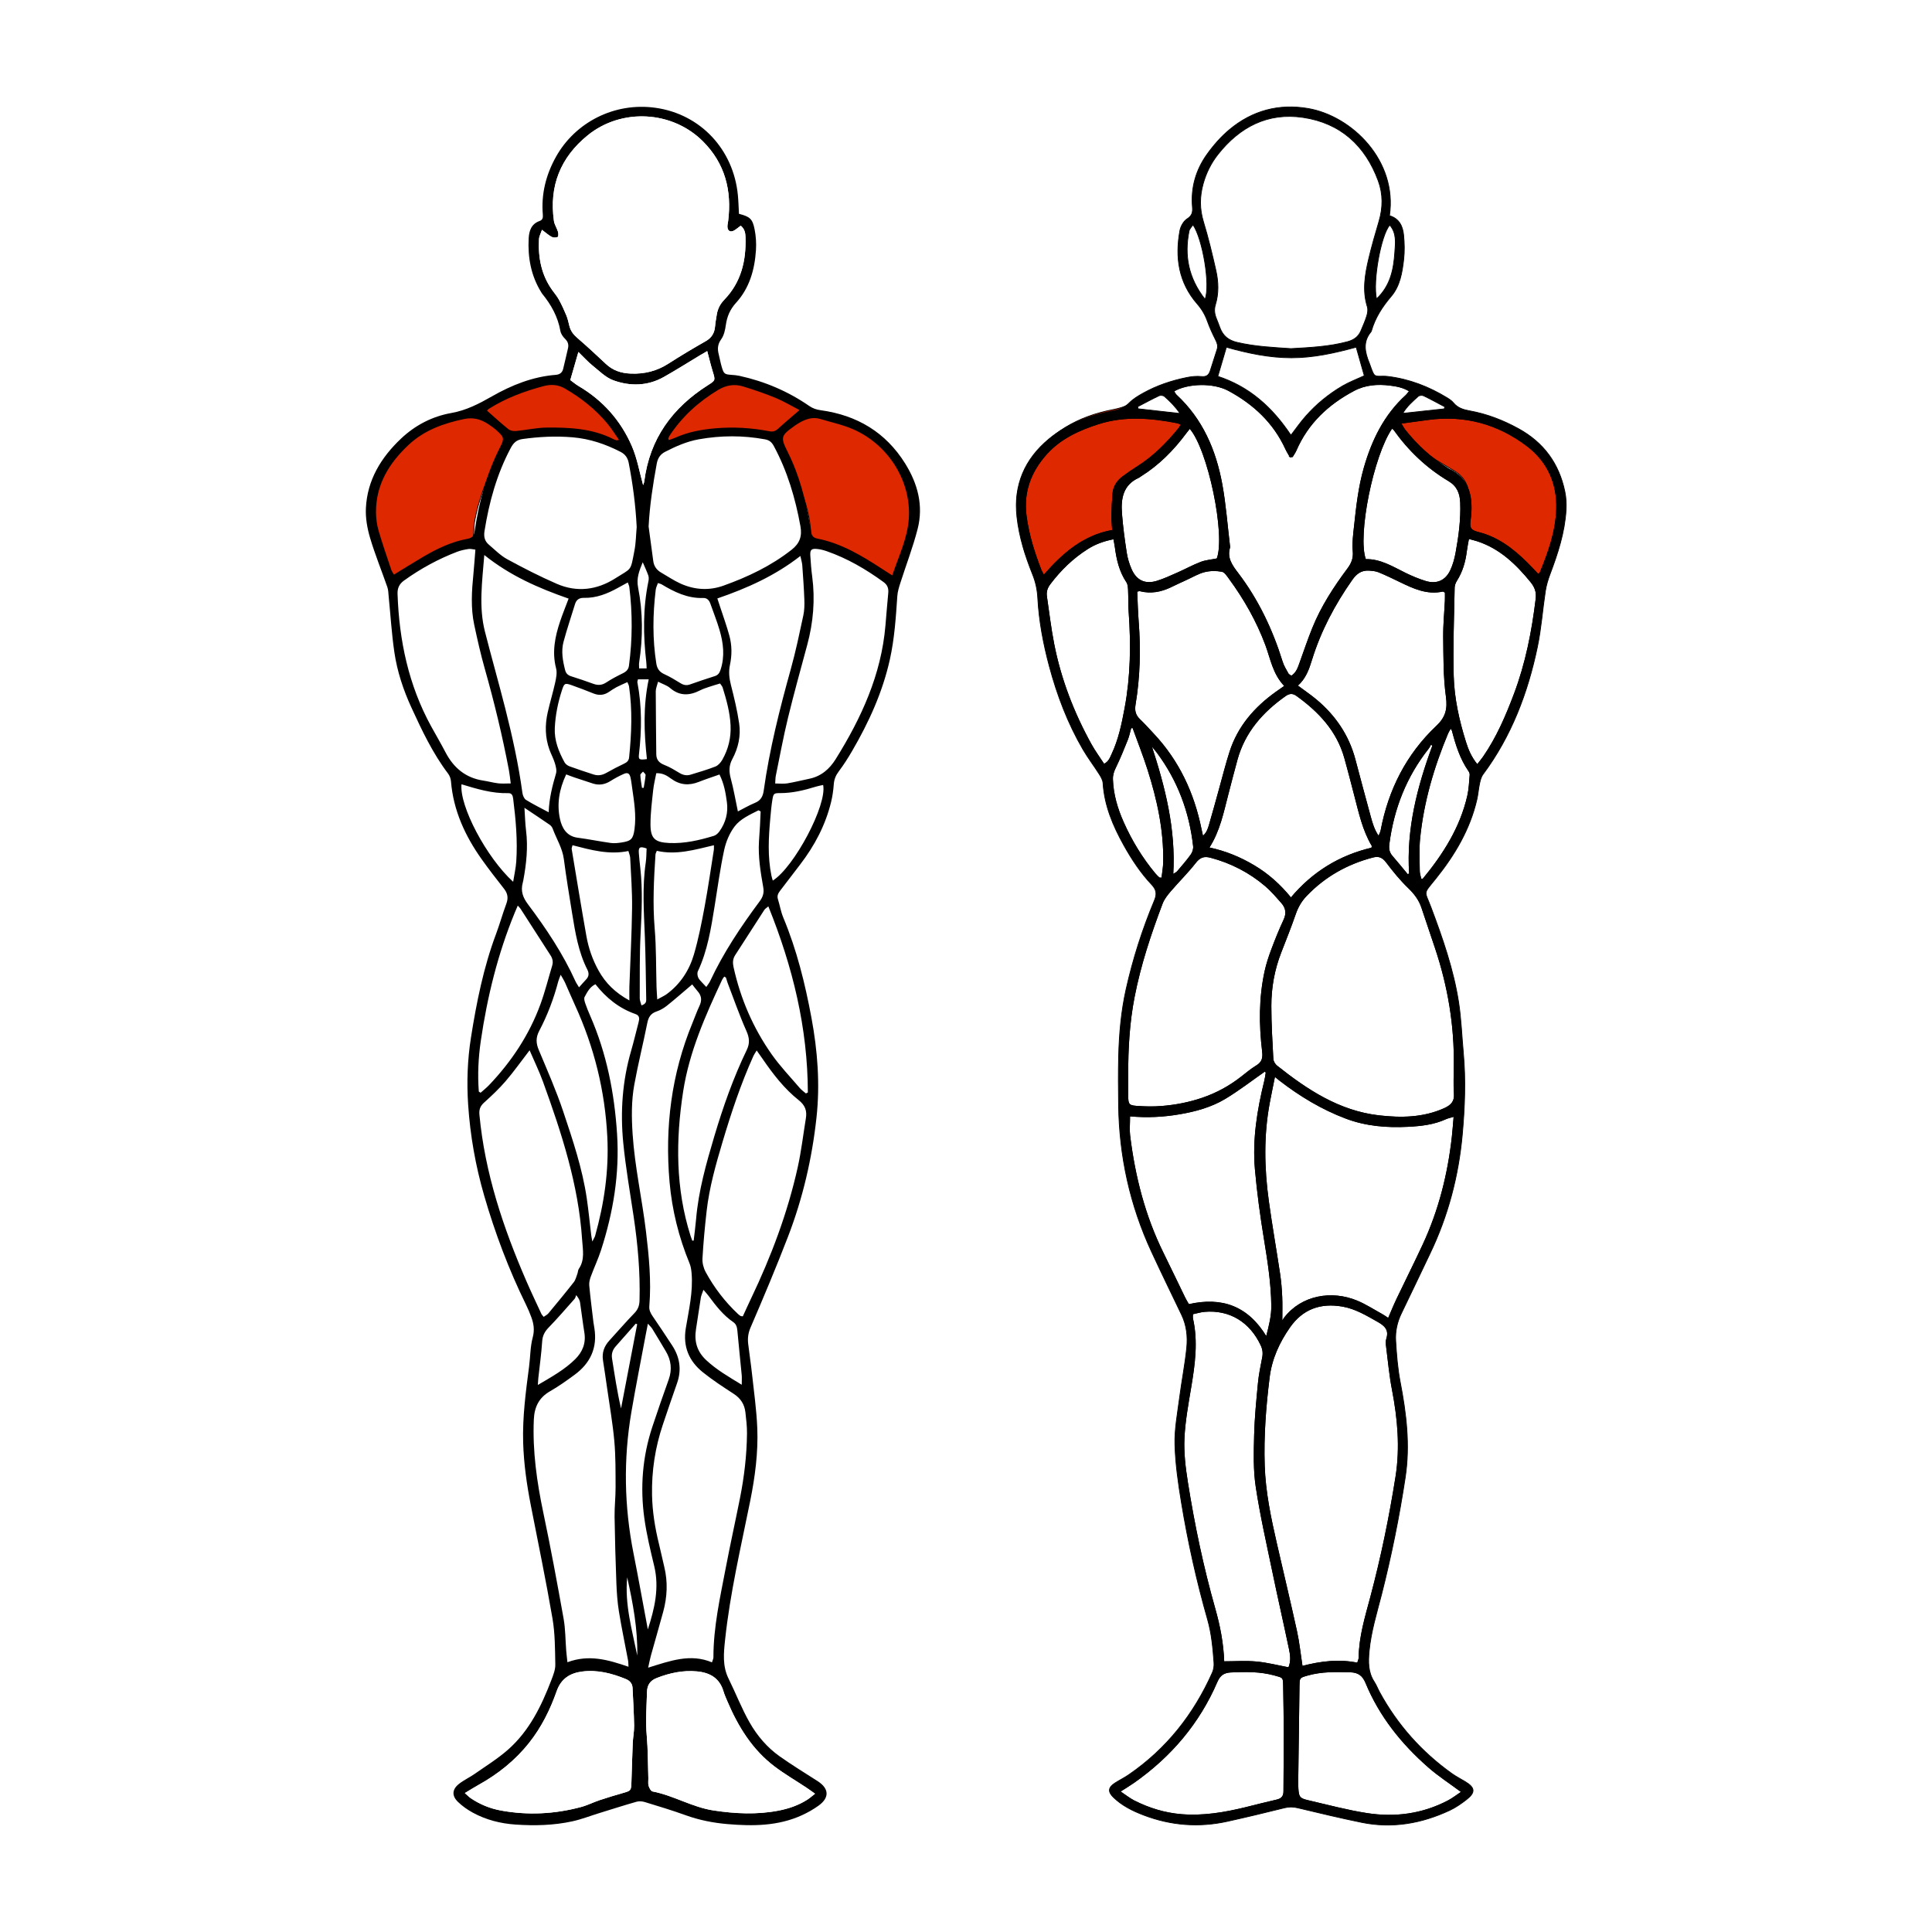 <?xml version="1.0" encoding="UTF-8"?>
<svg xmlns="http://www.w3.org/2000/svg" viewBox="0 0 2500 2500">
  <defs>
    <style>
      .cls-1, .cls-2 {
        fill: #000;
      }

      .cls-1, .cls-3, .cls-4, .cls-5 {
        stroke: #000;
        stroke-miterlimit: 10;
      }

      .cls-2, .cls-6, .cls-7 {
        stroke-width: 0px;
      }

      .cls-3, .cls-7 {
        fill: #fff;
      }

      .cls-4, .cls-6 {
        fill: none;
      }

      .cls-5 {
        fill: #de2800;
      }
    </style>
  </defs>
  <g id="Layer_9" data-name="Layer 9">
    <rect class="cls-7" x="-11.4" y="-13.78" width="2528.78" height="2532.29"/>
  </g>
  <g id="Shoulders">
    <g>
      <path class="cls-5" d="M501.23,754.27c-2.13-5.94-3.98-10.26-5.25-14.75-5.67-20.08-11.45-40.14-16.64-60.35-3.36-13.05-2.42-26.18,1.62-39.07,2.3-7.34,4.88-14.63,6.64-22.11,3.69-15.66,12.59-27.63,24.32-38.31,19.79-18.02,41.16-33.12,67.48-39.77,9.54-2.41,19.3-4.3,29.07-5.26,7.23-.71,13.59-2.44,19.22-6.99,2.28-1.84,4.88-3.29,7.09-5.2,20.45-17.64,44.8-25.88,71.04-29.53,7.76-1.08,15.14-.73,22.1,3.99,8.18,5.55,16.9,10.3,25.32,15.5,20.84,12.88,35.79,31.13,47.59,52.26,2.54,4.55,5.42,8.92,8.29,13.6-1.99.66-2.89,1.28-3.29,1.04-20.74-12.17-43.78-15.61-67.15-17.39-14.61-1.11-29.31-2.04-43.94-1.73-10.15.21-20.32,2.3-30.36,4.23-5.48,1.05-9.84,4.33-12.6,9.71-16.1,31.4-30.35,63.5-37.23,98.37-1.13,5.71-1.37,11.63-1.62,17.47-.41,9.39-1.87,10.98-11.24,12.84-9.68,1.92-19.4,3.84-28.84,6.63-5.07,1.5-9.66,4.73-14.38,7.33-5.45,3-10.64,6.53-16.25,9.2-12.71,6.05-24.18,13.77-34.27,23.59-1.52,1.48-3.5,2.49-6.71,4.72Z"/>
      <path class="cls-5" d="M854.53,578.57c-.05-.84-.7-2.48-.15-3.44,14.32-24.94,29.93-48.77,55.69-63.76,7.92-4.61,15.86-9.21,23.45-14.32,7.26-4.9,14.98-5.11,23.17-4.03,27.15,3.58,51.64,13.27,72.61,31.2,8.06,6.89,17.14,9.76,27.97,10.78,26.31,2.48,50.55,11.64,71.89,27.64,4.1,3.08,7.79,6.74,12.01,9.63,29.48,20.13,37.32,51.5,42.06,83.7,1.65,11.19-.72,23.45-3.43,34.69-4.8,19.9-11.23,39.4-17.09,59.04-.37,1.24-1.68,2.21-2.83,3.64-1.54-.75-3.07-1.08-4-2.02-12.08-12.11-27.38-19.36-41.49-28.51-17.35-11.26-35.7-17.82-55.96-20.31-7.05-.86-9.21-3.27-9.31-9.98-.34-22.02-6.43-42.72-14.55-62.82-7.26-17.98-15.71-35.49-23.45-53.28-3.05-7.02-8.24-11.06-15.58-12.43-7.54-1.41-15.11-3.64-22.69-3.72-32.64-.36-65.28.2-96.82,10.3-7.13,2.28-14.04,5.21-21.52,8.02Z"/>
    </g>
    <g>
      <path class="cls-5" d="M1315.45,651.21c.48-19.5,6.55-36.21,17.17-52.67,25.46-39.44,62.43-59.61,106.95-68.37,10.97-2.16,21-5.11,29.8-12.62,5.44-4.65,12.57-7.34,19.02-10.79,9.01-4.81,17.87-3.42,26.05,1.76,5.2,3.29,10.38,7.07,14.44,11.64,9.16,10.29,9.71,20.62,2.07,31.98-12.2,18.13-27.33,33.51-45.41,45.82-10.6,7.22-21.31,14.32-32.36,20.81-6.47,3.8-9.42,8.78-9.31,16.05.2,13.2.27,26.4.44,39.59.14,11.52.09,11.41-10.9,15.65-19.91,7.69-38.79,17.49-55.96,30.13-7.29,5.37-13.49,12.31-19.76,18.95-7.18,7.6-10.45,8-16.57.08-9.5-12.28-17.75-25.07-17.87-41.6-.04-5.38-2.33-10.7-3.22-16.11-1.66-10.08-3.05-20.2-4.55-30.3Z"/>
      <path class="cls-5" d="M1806.88,538.21c3.61-4.3,6.5-7.75,9.4-11.19,5.18-6.16,10.22-12.44,15.58-18.43,5-5.58,11.33-7.1,17.87-3.28,10.4,6.08,20.93,12.13,30.5,19.38,6.03,4.57,12.25,7.49,19.32,9.74,19.16,6.09,38.52,11.81,57.1,19.41,34.79,14.24,54.91,40.95,63.7,77.34,4.24,17.56.07,34.2-2.52,50.97-2.91,18.82-7.88,37.32-16.97,54.34-1.98,3.71-4.66,7.06-7.49,11.28-10.03-9.37-19.35-17.55-28.06-26.33-15.09-15.19-33.06-25.33-53.34-31.63-9.71-3.01-10.91-4.18-11.09-14.62-.2-11,.05-22.01-.14-33.01-.23-14.3-6.44-25.31-18.75-32.74-6.59-3.98-13.18-7.96-19.81-11.86-22.04-12.95-38.64-31.27-52.06-52.71-1.5-2.4-2.5-5.12-3.24-6.65Z"/>
    </g>
  </g>
  <g id="Both">
    <path class="cls-2" d="M956.22,276.62c-.48-8.49-.65-16.41-1.42-24.27-5.71-58.92-48.31-104.68-106.54-112.86-53.36-7.49-104.02,18.94-128.8,63.35-13.06,23.4-19.34,48.38-17.02,75.25.32,3.72-.44,6.56-4.13,7.84-10.71,3.72-13.68,12.71-14.2,22.41-1.33,24.79,2.97,48.45,16.29,69.92.38.62.72,1.27,1.18,1.83,11.66,14.22,20.32,29.81,23.57,48.23.64,3.62,3.24,7.37,5.95,10.02,3.85,3.77,5.07,7.59,3.81,12.69-2.17,8.79-3.94,17.68-6.21,26.45-1.19,4.58-4.23,7.14-9.39,7.55-29.93,2.33-57.25,13.31-82.85,27.92-16.74,9.55-33.05,18.04-52.49,21.48-24.64,4.36-46.73,15.78-65.12,33.2-25.9,24.52-43.67,53.66-45.38,90.05-.6,12.77,1.8,26.19,5.47,38.53,6.4,21.51,14.95,42.37,22.32,63.6,1.27,3.66,1.27,7.78,1.66,11.71,2.41,24.16,3.88,48.45,7.39,72.44,3.64,24.86,11.58,48.78,22.06,71.6,13.63,29.66,27.59,59.22,47.47,85.49,2.05,2.71,3.45,6.48,3.72,9.87,3.07,37.74,18.25,70.69,39.82,101.05,9.24,13.01,19.1,25.59,28.93,38.17,4.7,6.01,5.63,11.92,2.92,19.19-4.8,12.88-8.47,26.19-13.29,39.07-16.26,43.41-25.29,88.53-32.5,134.12-4.56,28.82-5.58,57.88-3.66,86.85,2.64,39.91,9.59,79.22,20.74,117.71,14.07,48.56,31.83,95.71,54.12,141.12,2.55,5.2,4.82,10.57,6.83,16.01,3.16,8.53,4.48,16.69,1.9,26.3-3.25,12.12-3.08,25.13-4.72,37.72-4.27,32.75-8.67,65.45-7.67,98.63.83,27.31,4.67,54.18,9.89,80.92,9.52,48.79,19.65,97.49,28.05,146.48,3.35,19.52,3.27,39.71,3.66,59.62.13,6.58-2.58,13.46-5.01,19.82-12.94,33.83-28.69,66.23-56.46,90.57-13.28,11.64-28.52,21.06-43.06,31.22-6.52,4.56-13.94,7.93-20.15,12.85-8.92,7.07-9.48,15.35-1.31,23.26,5.65,5.47,12.34,10.19,19.27,13.96,17.13,9.34,35.83,14.06,55.18,15.38,24.69,1.69,49.42,1.12,73.68-4.2,11.63-2.55,22.85-6.94,34.26-10.47,16.27-5.03,32.49-10.23,48.86-14.89,3.28-.93,7.36-.54,10.69.48,17.67,5.41,35.38,10.74,52.75,17.01,17.59,6.35,35.68,9.9,54.14,11.47,32.8,2.79,65.41,2.61,96.19-11.43,7.55-3.44,14.91-7.62,21.63-12.46,14.38-10.35,13.63-22.21-1.28-31.75-16.48-10.55-33.2-20.8-49.16-32.1-16.2-11.46-29.07-26.69-38.77-43.7-10.38-18.19-17.94-37.97-27.26-56.79-8.05-16.26-6.31-33.22-4.51-50.13,6.46-60.74,20.49-120.13,32.53-179.88,6.25-31.04,10.39-62.41,9.14-94.04-.95-23.87-4.39-47.65-6.96-71.45-1.36-12.62-3.39-25.17-4.82-37.79-.81-7.16-.07-13.74,3.03-20.94,16.78-38.96,33.26-78.09,48.51-117.67,19.13-49.66,31.11-101.23,36.86-154.18,4.71-43.3,1.42-86.23-6.5-128.9-8.23-44.33-19-87.95-36.43-129.73-3.19-7.64-4.54-16.02-7-23.98-1.37-4.44.44-7.72,2.95-10.99,8.61-11.23,17.16-22.5,25.78-33.72,18.8-24.47,32.95-51.27,40.2-81.4,1.77-7.36,2.81-14.98,3.37-22.53.48-6.44,2.62-11.6,6.55-16.79,6.32-8.35,11.95-17.28,17.23-26.34,21.67-37.18,39.37-76,48.78-118.28,6.02-27.05,7.77-54.53,9.65-82.05.38-5.62,2.09-11.25,3.82-16.67,7.48-23.49,16.45-46.6,22.52-70.44,7.66-30.1.05-58.34-16.09-84.31-25.25-40.62-62.48-62.66-109.31-69.1-5.62-.77-10.3-2.33-14.93-5.53-27.51-19-57.72-31.84-90.36-38.97-3.17-.69-6.45-1-9.7-1.22-9.4-.66-10.41-1.18-13.03-9.88-1.67-5.55-2.62-11.3-4.06-16.92-1.79-6.98-1.36-12.93,3.29-19.38,3.59-4.99,5.07-12,5.95-18.32,1.56-11.13,5.47-20.29,13.3-28.89,17.32-19.02,24.02-42.81,25.68-67.95.59-8.94,0-18.22-1.75-27.01-2.72-13.72-6.11-16.39-20.25-20.1ZM958.54,292.02c5.41,4.66,5.94,9.82,6.11,14.83,1.02,30.46-5.57,58.4-27.52,81.08-5.21,5.39-8.48,11.73-9.63,19.13-.78,5.02-1.77,10.02-2.19,15.07-.71,8.57-4.18,14.8-11.99,19.25-16.39,9.34-32.62,19.02-48.49,29.21-14.91,9.58-30.77,13.51-48.47,12.83-12.67-.48-23.3-3.96-32.52-12.66-12.13-11.45-24.39-22.79-37.02-33.68-4.91-4.24-8.38-8.88-9.98-15.08-1.18-4.57-2.1-9.26-3.87-13.6-2.85-6.96-6.02-13.83-9.61-20.44-2.41-4.43-5.74-8.37-8.71-12.49-14.24-19.82-18.42-42.3-17.19-66.09.18-3.55,2.18-7.01,3.83-11.98,5.25,3.91,8.71,7.1,12.73,9.21,2.09,1.1,5.52,1,7.68,0,.99-.46.98-4.59.34-6.73-1.45-4.79-4.59-9.22-5.27-14.05-6.36-45.1,8.51-82.19,43.73-110.76,43.79-35.53,109.32-31.95,149.14,7.91,28.59,28.61,37.46,63.66,32.59,102.96-.31,2.52-1.05,5.04-.94,7.54.24,5.59,4.07,7.54,8.97,4.59,2.71-1.64,5.15-3.74,8.27-6.05ZM895.72,1273.8c2.07,2.63,4.33,5.83,6.92,8.73,5.22,5.83,5.86,11.92,2.5,19.02-3.41,7.21-6.04,14.78-9.09,22.15-27.33,66.11-35.86,135.02-29.64,205.86,3.19,36.33,11.94,71.5,25.9,105.32,1.61,3.9,2.24,8.35,2.6,12.61,2.07,24.21-3.59,47.67-7.49,71.25-3.9,23.54,3.99,42.4,21.93,56.86,12.67,10.22,26.43,19.15,40.1,28.04,8.94,5.81,13.95,13.6,15.1,23.91,1,9,2.15,18.06,2.06,27.09-.29,28.36-3.61,56.46-9.14,84.26-5.95,29.89-12.57,59.65-18.28,89.59-7.33,38.46-16.06,76.77-16.03,116.27,0,1.63-.94,3.26-1.89,6.31-27.96-11.74-54.16-1.9-82.56,6.89,1.52-6.78,2.34-11.28,3.56-15.67,5.24-18.88,10.75-37.69,15.89-56.59,5.23-19.22,6.16-38.61,1.42-58.13-2.39-9.87-4.45-19.83-6.88-29.69-5.13-20.86-8.56-42-8.97-63.45-.6-31.08,4.07-61.48,14-90.99,6.02-17.88,12.08-35.75,18.35-53.54,6.14-17.39,3.66-33.6-6.25-48.82-8.31-12.76-16.78-25.43-25.38-38-2.74-4-4.66-7.76-4.23-12.98,2.67-32.35-.47-64.5-4.33-96.57-5.06-42.12-14.51-83.61-17.3-126.09-1.41-21.5-1.65-42.89,2.19-63.97,4.87-26.75,11.53-53.17,16.84-79.85,1.5-7.56,4.57-12.28,12.02-14.8,4.73-1.6,9.35-4.25,13.26-7.38,10.67-8.53,20.94-17.57,32.79-27.61ZM734.25,2150.93c-.7-6.64-1.24-10.87-1.58-15.12-1.09-13.73-.95-27.68-3.36-41.17-8.18-45.72-16.61-91.41-26.18-136.85-8.41-39.95-14.14-79.98-12.36-120.92.7-16.11,6.54-28.35,21.07-36.63,11-6.27,21.38-13.72,31.61-21.22,20.5-15.02,29.82-35.03,25.63-60.62-.41-2.51-.9-5-1.2-7.52-1.88-15.83-3.92-31.64-5.4-47.5-.35-3.77.69-7.92,2.03-11.56,4.24-11.55,9.56-22.74,13.32-34.43,15.68-48.72,24-98.16,20.66-149.91-3.43-53.15-13.47-104.21-34.77-153.01-2.32-5.32-4.57-10.69-6.42-16.19-.88-2.61-1.93-6.23-.82-8.24,3.37-6.11,6.48-12.79,13.99-16.44,13.95,17.79,30.73,31.25,51.93,38.63,5.57,1.94,5.07,6.29,3.88,10.81-3.22,12.29-6.12,24.67-9.65,36.86-11.29,38.89-14.08,78.66-10.17,118.64,3.13,32.09,8.75,63.95,13.5,95.87,5.35,35.96,8.57,72.03,7.59,108.43-.18,6.54-1.94,11.55-6.66,16.39-11.13,11.43-21.51,23.6-32.32,35.34-6.82,7.42-9.88,15.85-8.28,25.94,1.87,11.82,3.6,23.67,5.28,35.52,3.26,22.97,7.31,45.87,9.38,68.94,1.77,19.79,1.53,39.78,1.61,59.69.06,12.68-1.48,25.37-1.3,38.04.42,28.66,1.24,57.31,2.34,85.95.48,12.3,1.35,24.68,3.31,36.82,3.42,21.12,7.86,42.08,11.8,63.12.42,2.27.33,4.63.56,8.19-26-8.95-51.08-16.31-79.03-5.85ZM823.88,681.99c-.91,10.08-.98,20.32-2.88,30.22-5.34,27.79-3.06,22.31-24.74,36.13-23.84,15.2-49.66,18.47-75.79,7.12-21.89-9.51-43.22-20.44-64.18-31.86-8.75-4.77-16.04-12.3-23.77-18.85-5.4-4.57-6.73-10.29-5.57-17.57,5.99-37.48,15.89-73.62,33.86-107.33,3.51-6.58,7.33-10.61,15.3-11.73,21.62-3.03,43.06-4.08,64.95-2.23,22.22,1.89,42.4,8.81,61.91,18.8,5.9,3.02,9.28,7.63,10.56,14.21,5.35,27.43,8.95,55.06,10.35,83.1ZM839.31,681.18c1.44-27.56,5.6-54.42,10.52-81.22,1.29-7.05,4.53-12.06,10.8-15.29,13.92-7.16,28.12-13.45,43.7-16.22,28.52-5.08,56.95-5.19,85.48.03,5.64,1.03,8.78,3.65,11.44,8.58,17.62,32.62,27.93,67.56,34.51,103.88,2.34,12.93-.93,22.16-11.33,30.36-26.59,20.96-56.62,35.18-88.17,46.5-18.93,6.79-37.96,5.47-56.16-2.88-8.53-3.91-16.38-9.29-24.55-13.98-5.72-3.28-9.27-8.15-10.19-14.66-2.12-15.02-4.06-30.07-6.07-45.1ZM979.13,1359.3c3.42,4.85,5.72,8.04,7.95,11.28,13.39,19.52,27.88,38.28,46.44,53.03,8.41,6.69,10.88,13.74,9.29,23.43-3.46,21.11-5.91,42.44-10.53,63.29-13.1,59.06-34.33,115.34-60.38,169.86-3.7,7.75-7.21,15.58-10.69,23.12-1.58-.22-2.4-.11-2.94-.45-1.22-.77-2.36-1.68-3.41-2.66-16.79-15.79-30.69-33.9-41.66-54.09-2.8-5.14-4.54-11.75-4.21-17.54,1.18-20.61,3.07-41.2,5.42-61.72,3.48-30.39,11.78-59.69,20.49-88.94,11.3-37.94,23.75-75.42,40.04-111.54.85-1.89,2.11-3.59,4.2-7.08ZM685.29,1359.05c6.09,14.2,12.47,27.25,17.39,40.82,24.01,66.29,45.93,133.13,50.58,204.27.85,12.96,3.8,25.86-4.28,37.77-1.16,1.7-1.05,4.21-1.81,6.24-1.4,3.71-2.3,7.9-4.66,10.91-10.71,13.69-21.8,27.1-32.91,40.47-1.49,1.8-3.86,2.86-6.11,4.47-1.3-1.69-2.4-2.69-2.97-3.93-6.56-14.16-13.28-28.24-19.49-42.55-29.9-68.9-53.56-139.55-60.65-214.93-.66-7.05,1.09-11.41,6.2-16.01,9.67-8.71,19.25-17.7,27.71-27.56,10.6-12.35,20.03-25.69,31.02-39.97ZM1003.08,1013.8c.35-4.46.27-7.32.83-10.04,5.11-24.88,9.68-49.89,15.67-74.55,7.71-31.73,16.49-63.2,24.98-94.74,7.84-29.09,10.37-58.49,6.42-88.44-1.19-8.98-1.9-18.04-2.44-27.09-.45-7.47,1.4-9.31,8.76-8.58,4.28.42,8.59,1.53,12.66,2.95,26.62,9.29,50.65,23.35,73.37,39.89,5.08,3.69,6.63,8.15,6.07,14.05-1.32,14.08-2.47,28.18-3.66,42.28-5.4,63.58-31.21,119.59-64.37,172.79-7.89,12.65-18.67,22.17-33.94,25.34-9.58,1.99-19.08,4.42-28.73,6.01-4.78.79-9.8.14-15.63.14ZM660.9,1013.75c-6.27,0-11.27.46-16.15-.11-6.46-.76-12.79-2.57-19.23-3.53-23.11-3.46-38.69-16.68-49.21-36.96-5.84-11.26-12.32-22.18-18.42-33.31-29.24-53.34-41.36-111-43.46-171.25-.26-7.59,2.19-12.92,8.49-17.45,21.34-15.32,44.17-27.78,68.66-37.16,4.69-1.79,9.75-2.8,14.73-3.59,2.61-.41,5.41.47,8.85.84-.89,11.07-1.55,21.16-2.54,31.21-2.18,22.05-3.66,44.15,1.02,66.01,4.09,19.13,8.38,38.26,13.72,57.06,12.27,43.28,22.8,86.95,31.19,131.14.99,5.22,1.47,10.54,2.35,17.1ZM1054.66,2321.06c-4.15,3.23-6.76,5.61-9.69,7.5-11.44,7.38-24.1,11.76-37.36,14.34-28.11,5.46-56.19,4.07-84.34-.19-27.55-4.17-51.6-19.35-78.81-24.56-2.16-.41-4.3-4.48-5.14-7.25-.91-3-.24-6.47-.35-9.73-.61-18.47-.46-37.01-2.08-55.39-1.67-18.89-.18-37.62.34-56.42.24-8.89,3.97-14.67,12.71-18.07,16.86-6.56,34.04-10.2,52.12-8.48,16.49,1.57,28.99,8.59,34.06,25.6,1.34,4.5,3.28,8.84,5.13,13.18,13.98,32.82,32.34,62.63,61.27,84.43,12.99,9.79,27.15,18.04,40.74,27.03,3.45,2.28,6.77,4.75,11.41,8.02ZM601.53,2320.23c6.59-3.95,11.97-7.38,17.53-10.47,25.32-14.06,47.53-31.73,65.65-54.57,16.02-20.19,27.21-42.88,35.67-66.91,5.73-16.27,17.43-23.4,33.29-25.36,19.66-2.43,38.18,2.4,56.2,9.78,5.16,2.11,8.37,5.83,8.65,11.47.81,16.28,1.76,32.57,2.03,48.86.13,7.57-1.48,15.15-1.8,22.75-.74,17.38-1.12,34.77-1.75,52.16-.32,8.69-1.15,9.39-9.62,11.83-10.44,3.01-20.88,6.08-31.19,9.52-8.24,2.75-16.1,6.79-24.46,9.02-34.09,9.09-68.63,10.87-103.41,4.52-14.04-2.56-27.15-7.86-39.04-15.89-2.29-1.55-4.22-3.62-7.74-6.7ZM509.76,743.56c-1.48-2.64-2.83-4.37-3.48-6.34-5.61-16.84-11.5-33.6-16.43-50.64-2.19-7.56-3.26-15.7-3.31-23.59-.24-35.9,17.06-63.79,42.2-87.35,20.18-18.91,45.29-27.91,72.01-33.46,11.62-2.41,21.47.3,30.86,6.48,3.92,2.58,7.78,5.36,11.27,8.49,9.43,8.48,9.93,10.33,4.28,21.42-17.48,34.3-27.43,70.87-32.94,108.74-.89,6.13-3.27,8.82-9.15,9.9-20.6,3.79-39.25,12.62-57.14,23.13-12.46,7.32-24.71,15.01-38.16,23.21ZM1154.55,744.56c-5.5-3.53-9.11-5.82-12.69-8.15-26.23-17.08-52.89-33.3-84.19-39.49-5.15-1.02-7.47-3.78-8.05-8.68-.34-2.88-.9-5.73-1.4-8.59-5.74-32.64-13.79-64.58-28.75-94.42-9.75-19.46-9.24-21.36,8.74-34.2,2.06-1.47,4.2-2.87,6.41-4.12,8.44-4.77,17.26-7.71,27.05-4.73,14.19,4.32,28.93,7.4,42.42,13.31,45.75,20.06,75.08,67.35,71.92,115.43-1.66,25.3-12.76,48.03-21.46,73.65ZM1035.69,719.43c1.07,5.14,2.19,8.54,2.44,11.99,1.07,14.81,2.15,29.63,2.69,44.47.25,6.84.09,13.91-1.34,20.56-4.95,23-9.73,46.1-16.03,68.75-14.5,52.07-27.75,104.39-35.23,158-1.04,7.44-3.88,12.66-11.26,15.69-7.79,3.2-15.12,7.53-22.14,11.11-3.19-15.14-5.52-29.04-9.19-42.58-2.43-8.93-2.48-16.85,1.96-25.11,7.75-14.43,11.26-30.17,8.87-46.29-2.48-16.78-6.49-33.37-10.68-49.83-2.21-8.67-3.1-17.04-1.24-25.74,2.7-12.63,2.65-25.34-.7-37.72-3.4-12.57-7.89-24.84-11.92-37.23-1.09-3.35-2.21-6.69-3.67-11.11,38.5-13.19,74.59-29.36,107.45-54.97ZM626.67,718.18c33.61,26.95,70.28,42.87,109.11,56.42-3.98,10.59-7.8,19.93-11.01,29.49-6.64,19.81-10.67,39.77-5.17,60.84,1.45,5.57.13,12.2-1.15,18.07-2.87,13.09-6.84,25.94-9.76,39.02-3.63,16.21-3.39,32.43,2.36,48.23,2.11,5.79,5.15,11.26,6.91,17.13,1.3,4.33,2.7,9.5,1.51,13.55-4.71,15.98-8.82,32-9.5,50.15-10.53-5.65-20.24-10.37-29.34-16.05-2.51-1.57-4.19-5.86-4.64-9.13-5.01-36.71-12.97-72.83-22.05-108.69-8.46-33.39-17.93-66.53-26.43-99.91-8.12-31.9-3.63-64.02-.83-99.12ZM725.53,1261.4c2.43,4.29,4.16,6.87,5.42,9.66,4.48,9.92,8.68,19.97,13.2,29.86,24.71,54.07,38.76,110.61,41.71,170.15,2.17,43.72-4.03,86.08-15.73,127.92-.53,1.88-1.7,3.58-3.66,7.56-.76-4.4-1.2-6.37-1.44-8.37-1.91-15.84-3.43-31.73-5.75-47.5-5.66-38.61-18.14-75.5-30.42-112.27-9.06-27.12-20.67-53.41-31.72-79.83-3.64-8.71-3.92-16.01.64-24.68,10.65-20.27,18.76-41.66,24.58-63.87.61-2.31,1.64-4.51,3.16-8.64ZM897.6,1605.32l-1.78.1c-.71-1.94-1.5-3.86-2.13-5.83-19.6-61.58-19.42-124.29-9.69-187.29,7.89-51.09,28.66-97.92,50.35-144.32.72-1.54,1.89-2.87,2.84-4.29,1.14.73,2.03.98,2.23,1.5.76,2.02,1.16,4.18,1.93,6.19,8.03,20.97,15.4,42.23,24.52,62.72,3.94,8.85,4.55,15.99.42,24.54-17.39,36-30.61,73.56-42.02,111.87-10.47,35.16-20.41,70.33-23.54,107.07-.79,9.26-2.07,18.49-3.12,27.73ZM1045.36,1413.67c-.84.41-1.68.83-2.52,1.24-2.68-2.33-5.69-4.38-7.97-7.05-12.24-14.32-25.38-28.04-36.2-43.39-24.09-34.17-40.42-72.02-49.45-112.94-1.23-5.58-1.15-10.6,2.1-15.6,12.66-19.47,25.11-39.08,37.75-58.56,1.03-1.58,2.93-2.59,5.17-4.51,31.55,78.07,50.93,157.43,51.11,240.82ZM621.9,1414.01c-.77-.5-1.53-.99-2.3-1.49-1.69-22.04-.62-44.04,2.59-65.9,8.36-56.83,21.96-112.3,43.88-165.55,1.17-2.84,2.4-5.65,3.92-9.24,1.73,1.95,2.81,2.9,3.56,4.06,12.95,20.1,25.8,40.26,38.82,60.31,2.77,4.27,3.61,8.54,2.14,13.39-5.02,16.61-9.19,33.53-15.14,49.8-14.51,39.69-37.46,74.23-66.54,104.75-3.38,3.55-7.28,6.59-10.95,9.87ZM814.42,1294.57c-18.6-10.18-30.87-22.58-39.75-38.44-7.86-14.06-13.11-29.16-15.9-44.93-6.63-37.46-12.77-75.01-19.02-112.54-.21-1.24.56-2.65,1.09-4.94,23.85,6.18,47.28,12.7,72.29,7.48.91,3.34,2.19,6.03,2.32,8.77,1.01,21.71,2.73,43.43,2.45,65.13-.43,33.68-2.28,67.34-3.47,101.01-.19,5.34-.03,10.7-.03,18.45ZM923.78,1093.73c0,3,.19,4.42-.03,5.78-3.94,24.7-7.46,49.47-12.04,74.05-3.85,20.64-7.87,41.36-13.77,61.48-6.01,20.51-17.49,38.22-35.06,51.22-3.28,2.43-7.15,4.07-12.4,7.01-.4-6.75-.79-11.33-.93-15.91-.74-25.37-.28-50.83-2.41-76.08-2.69-31.99-1.03-63.75,1.05-95.59.09-1.32.9-2.59,1.69-4.74,25.08,5.78,48.84-1.32,73.89-7.22ZM748.45,455.5c7.09,6.88,12.17,12.6,18.04,17.32,8.71,6.98,17.12,15.67,27.21,19.32,21.77,7.88,44.28,7.47,65.17-4.27,15.79-8.87,31.1-18.61,46.63-27.95,2.99-1.79,6.02-3.5,9.63-5.6,2.53,9.47,4.51,17.86,7.03,26.08,3.63,11.84,3.78,11.75-6.26,18.12-45.94,29.17-75.24,69.35-82.23,124.31-.27,2.09-1.25,4.09-1.49,4.87-4.63-16.54-7.59-34.36-14.56-50.44-14.33-33.06-37.48-59.19-68.82-77.65-3.93-2.31-7.44-5.34-10.84-7.81,3.52-12.2,6.7-23.23,10.47-36.31ZM811.85,882.65c1.3,3.21,1.91,4.17,2.06,5.2,4.57,30.72,3.32,61.45.16,92.19-.42,4.12-2.61,6.29-6.25,8.02-7.84,3.73-15.58,7.72-23.13,12-5.4,3.06-10.83,4.03-16.69,2.1-10.32-3.4-20.68-6.72-30.87-10.47-2.54-.93-5.35-2.94-6.6-5.23-7.57-13.8-13.38-28.32-12.63-44.42.78-16.73,4.1-33.08,9.31-49.02,2.88-8.83,3.71-9.45,12.4-6.44,9.59,3.32,19.03,7.07,28.47,10.81,6.94,2.75,13.42,2.29,19.66-1.9,3.31-2.22,6.62-4.5,10.14-6.35,4.32-2.27,8.86-4.13,13.98-6.48ZM931.78,884.46c1.46,2.23,2.81,3.58,3.31,5.18,4.93,15.92,9.41,31.9,10.25,48.74.8,16.07-2.82,30.98-10.69,44.79-2,3.51-5.29,7.29-8.88,8.7-10.4,4.12-21.24,7.16-31.94,10.5-5.12,1.6-9.86.67-14.53-2.13-6.19-3.72-12.43-7.62-19.12-10.19-6.95-2.66-10.9-6.52-10.96-14.16-.21-27.12-.63-54.24-.67-81.36,0-3.71,1.74-7.42,3-12.41,6.12,3.12,11.56,4.74,15.49,8.12,12.56,10.82,25.46,9.99,39.19,2.94,3.84-1.97,8.06-3.24,12.17-4.64,4.36-1.48,8.81-2.71,13.39-4.1ZM838.29,2108.44c-6.22-33.14-12.06-65.85-18.53-98.44-12.06-60.77-13.16-121.7-2.76-182.73,5.79-33.94,12.53-67.72,18.85-101.58.71-3.78,1.48-7.56,2.52-12.85,2.64,3.04,4.48,4.66,5.72,6.67,5.89,9.57,11.64,19.23,17.4,28.88,6.9,11.56,8.47,23.59,3.88,36.49-7.29,20.49-14.53,41.01-21.33,61.67-12.7,38.55-15.82,78.16-10.25,118.18,2.89,20.77,7.84,41.3,12.76,61.72,6.83,28.39.49,55.1-8.25,82ZM851.35,754.48c2.54.84,3.67,1,4.57,1.54,16.65,10.03,33.78,18.48,53.98,17.76,5.1-.18,7.82,3.06,9.4,7.58,3.94,11.3,8.45,22.44,11.8,33.91,4.94,16.91,7.03,34.04,1.29,51.41-1.39,4.21-3.22,6.89-7.54,8.25-10.72,3.38-21.39,6.98-31.99,10.73-4.53,1.6-8.26.9-12.3-1.61-6.76-4.21-13.65-8.35-20.88-11.65-6.3-2.87-9.34-7-10.42-13.84-5.01-31.8-4.61-63.61-.75-95.44.33-2.72,1.71-5.31,2.83-8.65ZM812.36,753.71c1.07,3.05,1.78,4.34,1.95,5.7,4.23,34.02,4.13,68.02-.44,102-.64,4.76-3.37,7.57-7.68,9.68-7.47,3.67-14.92,7.54-21.86,12.11-5.48,3.6-10.62,3.76-16.45,1.69-9.57-3.41-19.14-6.83-28.85-9.8-4.39-1.34-6.71-3.89-7.78-8.1-3.07-12.07-5.3-24.39-2.02-36.58,4.42-16.43,9.9-32.58,14.9-48.86,1.75-5.68,5.65-8.05,11.47-7.92,16.17.37,30.53-5.43,44.33-13.11,3.75-2.08,7.52-4.12,12.42-6.81ZM981.51,1048.55c.92.48,1.84.96,2.75,1.45-.27,6.06-.49,12.12-.83,18.18-.39,6.87-.92,13.74-1.33,20.61-1.2,20.1,2.09,39.83,5.55,59.47,1.26,7.14-.44,12.36-4.65,18.02-24.27,32.67-46.9,66.4-64.18,103.44-1.13,2.42-2.96,4.51-4.89,7.4-2.27-2.38-3.79-3.85-5.17-5.45-1.89-2.2-4.28-4.25-5.33-6.82-.96-2.36-1.44-5.8-.42-7.96,12.52-26.68,17.03-55.36,21.66-84.05,3.93-24.34,7.21-48.83,12.39-72.91,2.3-10.7,6.94-21.8,13.5-30.46,7.55-9.97,19.76-15.23,30.95-20.93ZM749.27,1277.6c-2.1-3.51-3.59-5.52-4.59-7.74-16.23-35.86-37.98-68.4-61.47-99.7-6.78-9.03-9.57-17.23-6.8-27.73.28-1.05.53-2.11.73-3.18,3.98-21.45,6.3-42.96,3.54-64.81-1.1-8.72-1.27-17.56-2.05-29.17,12.35,8.27,22.52,14.97,32.54,21.9,1.7,1.18,3.29,3.11,3.99,5.04,4.82,13.19,12.6,25.17,14.48,39.59,3.05,23.33,6.87,46.56,10.65,69.79,4.08,25.04,8.09,50.14,19.75,73.12,2.45,4.84,2.05,8.95-1.73,12.86-2.74,2.83-5.29,5.85-9.03,10.02ZM931,1002.2c6.02,12.04,7.95,23.77,9.57,35.55,1.92,13.92-1.52,26.66-9.6,38.02-1.75,2.46-4.48,4.99-7.26,5.83-18.78,5.68-37.84,10.15-57.67,9.25-18.56-.84-24.27-5.78-24.31-24.13-.03-14.77,1.92-29.58,3.48-44.32.78-7.36,2.64-14.61,4.01-21.85,8.44-.42,14.08,3.31,19.16,7.02,11.38,8.33,23.09,9.27,35.9,4.19,8.36-3.32,16.94-6.08,26.73-9.56ZM732.64,1002.07c4.19,1.55,7.46,2.86,10.8,3.98,7.88,2.65,15.77,5.27,23.68,7.81,8.1,2.6,15.58,1.35,22.82-3.21,5.5-3.46,11.28-6.57,17.22-9.19,4.98-2.2,7.46-.74,8.68,4.57,1.05,4.57,1.55,9.27,2.22,13.93,2.51,17.54,5.41,35.05,3,52.87-1.72,12.7-4.17,15.44-16.74,17.34-4.62.7-9.48,1.25-14.06.62-14.29-1.98-28.46-4.92-42.76-6.79-14.51-1.9-20.41-12.86-22.89-24.26-4.15-19.06-1.23-38.08,8.03-57.66ZM630.2,531.38c.67-.7,1.27-1.64,2.13-2.19,21.95-13.97,46.09-22.85,71.02-29.55,9.16-2.47,18.57-2.14,27.41,2.96,20.93,12.07,39.66,26.8,55.13,45.4,5.4,6.5,9.86,13.78,15.11,21.21-2.12.33-2.86.67-3.46.5-1.38-.4-2.73-.96-4.02-1.61-27.12-13.69-56.5-15.09-85.92-14.82-13.31.12-26.57,3.23-39.91,4.46-3.23.3-7.42-.47-9.84-2.41-9.26-7.4-17.99-15.48-27.65-23.95ZM1034.54,530.65c-10.46,9.05-19.32,16.44-27.81,24.21-3.29,3.01-6.52,4.06-10.82,3.24-23.24-4.47-46.56-5.93-70.25-3.86-17.88,1.56-35.15,4.69-51.57,12.05-2.78,1.25-5.73,2.13-8.53,3.15-.58-1.37-.91-1.77-.82-2,.53-1.3,1.01-2.65,1.77-3.81,16.28-24.65,37.54-43.91,62.82-59.09,10.38-6.23,21.11-7.94,32.32-4.47,14.18,4.39,28.3,9.14,42.01,14.8,10.58,4.37,20.48,10.38,30.9,15.77ZM664.02,1141.05c-34.71-31.67-69.67-98.04-66.84-126.2,19.81,6,39.56,12.07,60.54,11.48,4.7-.13,5.82,3.21,6.32,7.21,3.39,27,5.84,54.07,4,81.3-.57,8.48-2.55,16.87-4.03,26.22ZM1065.14,1015.75c5.33,25.8-37.35,106.22-65.15,123.73-.61-2.17-1.31-4.19-1.74-6.27-5.14-24.77-3.72-49.69-1.47-74.6.72-7.93,1.39-15.88,2.68-23.73,1.31-7.99,1.99-8.63,9.75-8.6,16.17.06,31.57-3.7,46.84-8.44,2.96-.92,6.05-1.4,9.1-2.09ZM959.81,1791.86c-17.16-10.44-32.56-19.35-45.9-31.77-12.09-11.26-15.81-24.51-13.26-40.28,2.19-13.57,4.04-27.2,6.25-40.77.48-2.91,1.87-5.68,3.37-10.04,3.15,3.73,5.08,5.78,6.75,8.03,9.28,12.53,18.75,24.86,31.85,33.79,3.95,2.69,4.9,6.7,5.31,11.29,1.71,19.08,3.78,38.13,5.59,57.2.32,3.38.05,6.82.05,12.56ZM695.95,1792.14c.31-4.45.39-6.54.61-8.61,1.72-15.86,3.96-31.69,5-47.6.49-7.49,3.18-12.72,8.3-18,11.59-11.97,22.49-24.61,33.55-37.08,1.15-1.3,1.49-3.31,2.2-4.99,3.46,4.35,4.6,6.94,5,9.64,1.93,12.92,3.44,25.9,5.54,38.79,2.25,13.77-2.31,25.06-11.89,34.54-13.52,13.37-29.95,22.54-48.32,33.32ZM822.67,1712.81l1.83.76c-6.96,36.31-13.92,72.63-20.88,108.94-5.05-21.54-8.2-43.03-11.63-64.48-1.01-6.3.71-11.36,4.83-15.97,8.66-9.71,17.24-19.5,25.85-29.25ZM830.05,1300.95c-.84-3.32-2.24-6.24-2.22-9.16.15-27.94-.34-55.93,1.12-83.81,1.48-28.31,2.74-56.51-.4-84.75-.72-6.49-1.44-12.98-1.91-19.48-.55-7.66,1.43-8.85,10.07-5.83-.34,5.94-.22,12.14-1.11,18.19-4.7,31.81-2.43,63.66-1.18,95.54,1.05,26.81,1.28,53.66,1.76,80.49.06,3.12.49,6.76-6.13,8.81ZM827,864.91c0-3.28-.28-5.44.04-7.51,5.02-32.5,4.97-65.05-1.35-97.24-2.36-12.03,1.42-21.39,6-32.63,2.83,6.6,5.33,11.77,7.22,17.16.77,2.22.67,5,.18,7.37-7.22,34.78-6.87,69.74-2.78,104.82.28,2.43.27,4.89.43,8.04h-9.73ZM837.1,982.27c-10.08,1.28-11.07.69-10.25-6.47,3.57-31.05,3.86-62-2.07-92.83-.19-.97.36-2.08.71-3.9h13.93c-7.32,34.78-6.1,68.64-2.32,103.19ZM811.6,2041.05c7.38,33.35,13.71,66.83,13.02,101.24-6.82-33.42-16.41-66.48-13.02-101.24ZM832.93,1019.48c-.74-.01-1.48-.02-2.22-.03-.78-5.5-1.84-10.99-2.13-16.52-.08-1.43,2.25-2.98,3.48-4.48,1.17,1.49,3.43,3.06,3.33,4.45-.42,5.55-1.58,11.05-2.46,16.57Z"/>
    <path class="cls-7" d="M958.54,292.02c-3.12,2.31-5.55,4.42-8.27,6.05-4.9,2.95-8.73,1-8.97-4.59-.1-2.49.63-5.02.94-7.54,4.87-39.3-4-74.35-32.59-102.96-39.82-39.85-105.34-43.44-149.14-7.91-35.22,28.58-50.09,65.66-43.73,110.76.68,4.83,3.82,9.27,5.27,14.05.65,2.14.65,6.27-.34,6.73-2.16,1-5.59,1.09-7.68,0-4.02-2.11-7.48-5.3-12.73-9.21-1.65,4.97-3.64,8.43-3.83,11.98-1.23,23.79,2.94,46.27,17.19,66.09,2.97,4.13,6.3,8.06,8.71,12.49,3.59,6.61,6.76,13.48,9.61,20.44,1.77,4.34,2.69,9.03,3.87,13.6,1.6,6.19,5.06,10.84,9.98,15.08,12.62,10.9,24.89,22.23,37.02,33.68,9.22,8.71,19.85,12.18,32.52,12.66,17.7.67,33.56-3.26,48.47-12.83,15.87-10.2,32.09-19.88,48.49-29.21,7.81-4.45,11.28-10.69,11.99-19.25.42-5.05,1.41-10.05,2.19-15.07,1.15-7.41,4.41-13.75,9.63-19.13,21.95-22.68,28.54-50.62,27.52-81.08-.17-5.01-.71-10.16-6.11-14.83Z"/>
    <path class="cls-6" d="M895.72,1273.8c-11.85,10.04-22.12,19.08-32.79,27.61-3.91,3.13-8.53,5.78-13.26,7.38-7.45,2.51-10.52,7.24-12.02,14.8-5.31,26.68-11.96,53.1-16.84,79.85-3.84,21.08-3.6,42.47-2.19,63.97,2.79,42.48,12.24,83.97,17.3,126.09,3.85,32.07,7,64.22,4.33,96.57-.43,5.22,1.49,8.98,4.23,12.98,8.6,12.57,17.06,25.24,25.38,38,9.91,15.22,12.39,31.43,6.25,48.82-6.28,17.79-12.34,35.66-18.35,53.54-9.93,29.51-14.6,59.91-14,90.99.41,21.46,3.84,42.6,8.97,63.45,2.43,9.86,4.49,19.82,6.88,29.69,4.74,19.52,3.81,38.91-1.42,58.13-5.15,18.91-10.65,37.72-15.89,56.59-1.22,4.39-2.03,8.9-3.56,15.67,28.39-8.79,54.6-18.63,82.56-6.89.94-3.05,1.89-4.68,1.89-6.31-.04-39.5,8.7-77.8,16.03-116.27,5.7-29.94,12.33-59.7,18.28-89.59,5.53-27.8,8.85-55.9,9.14-84.26.09-9.02-1.06-18.09-2.06-27.09-1.15-10.31-6.16-18.1-15.1-23.91-13.67-8.89-27.43-17.82-40.1-28.04-17.93-14.46-25.83-33.33-21.93-56.86,3.9-23.57,9.57-47.04,7.49-71.25-.36-4.26-.99-8.7-2.6-12.61-13.96-33.82-22.71-68.99-25.9-105.32-6.22-70.84,2.31-139.75,29.64-205.86,3.05-7.38,5.69-14.95,9.09-22.15,3.36-7.1,2.72-13.19-2.5-19.02-2.6-2.9-4.85-6.1-6.92-8.73Z"/>
    <path class="cls-6" d="M734.25,2150.93c27.95-10.45,53.03-3.1,79.03,5.85-.23-3.56-.13-5.92-.56-8.19-3.94-21.04-8.37-42-11.8-63.12-1.97-12.14-2.84-24.51-3.31-36.82-1.11-28.64-1.93-57.29-2.34-85.95-.18-12.67,1.35-25.36,1.3-38.04-.09-19.91.16-39.9-1.61-59.69-2.07-23.08-6.13-45.97-9.38-68.94-1.68-11.85-3.41-23.7-5.28-35.52-1.6-10.09,1.46-18.53,8.28-25.94,10.81-11.75,21.18-23.91,32.32-35.34,4.72-4.84,6.48-9.85,6.66-16.39.98-36.4-2.24-72.47-7.59-108.43-4.75-31.93-10.36-63.78-13.5-95.87-3.9-39.98-1.11-79.75,10.17-118.64,3.54-12.19,6.43-24.57,9.65-36.86,1.19-4.52,1.69-8.87-3.88-10.81-21.21-7.38-37.98-20.84-51.93-38.63-7.5,3.65-10.62,10.33-13.99,16.44-1.11,2.01-.06,5.63.82,8.24,1.85,5.49,4.1,10.87,6.42,16.19,21.3,48.81,31.34,99.87,34.77,153.01,3.34,51.75-4.98,101.19-20.66,149.91-3.76,11.69-9.08,22.88-13.32,34.43-1.33,3.63-2.38,7.78-2.03,11.56,1.48,15.86,3.52,31.67,5.4,47.5.3,2.52.79,5.02,1.2,7.52,4.19,25.59-5.14,45.6-25.63,60.62-10.23,7.5-20.61,14.95-31.61,21.22-14.52,8.27-20.37,20.52-21.07,36.63-1.78,40.94,3.95,80.97,12.36,120.92,9.57,45.44,18,91.13,26.18,136.85,2.41,13.49,2.27,27.44,3.36,41.17.34,4.25.88,8.49,1.58,15.12Z"/>
    <path class="cls-6" d="M823.88,681.99c-1.4-28.04-5-55.66-10.35-83.1-1.28-6.58-4.67-11.18-10.56-14.21-19.51-10-39.68-16.92-61.91-18.8-21.88-1.86-43.33-.81-64.95,2.23-7.98,1.12-11.8,5.15-15.3,11.73-17.96,33.71-27.86,69.85-33.86,107.33-1.16,7.28.17,12.99,5.57,17.57,7.72,6.55,15.02,14.08,23.77,18.85,20.97,11.42,42.3,22.35,64.18,31.86,26.12,11.35,51.94,8.08,75.79-7.12,21.68-13.82,19.4-8.34,24.74-36.13,1.9-9.89,1.97-20.13,2.88-30.22Z"/>
    <path class="cls-6" d="M839.31,681.18c2.01,15.04,3.94,30.08,6.07,45.1.92,6.5,4.47,11.37,10.19,14.66,8.17,4.69,16.02,10.06,24.55,13.98,18.2,8.35,37.23,9.68,56.16,2.88,31.54-11.32,61.57-25.54,88.17-46.5,10.39-8.19,13.67-17.42,11.33-30.36-6.58-36.32-16.89-71.26-34.51-103.88-2.66-4.92-5.8-7.55-11.44-8.58-28.53-5.22-56.96-5.11-85.48-.03-15.59,2.78-29.78,9.07-43.7,16.22-6.28,3.23-9.51,8.24-10.8,15.29-4.91,26.8-9.07,53.66-10.52,81.22Z"/>
    <path class="cls-6" d="M979.13,1359.3c-2.09,3.49-3.35,5.19-4.2,7.08-16.29,36.12-28.74,73.6-40.04,111.54-8.71,29.25-17.01,58.55-20.49,88.94-2.35,20.52-4.24,41.11-5.42,61.72-.33,5.79,1.42,12.4,4.21,17.54,10.97,20.19,24.87,38.3,41.66,54.09,1.05.99,2.2,1.9,3.41,2.66.54.34,1.36.23,2.94.45,3.48-7.54,6.99-15.38,10.69-23.12,26.04-54.52,47.27-110.8,60.38-169.86,4.63-20.85,7.07-42.18,10.53-63.29,1.59-9.69-.88-16.75-9.29-23.43-18.57-14.75-33.06-33.51-46.44-53.03-2.22-3.24-4.52-6.42-7.95-11.28Z"/>
    <path class="cls-6" d="M685.29,1359.05c-10.98,14.28-20.42,27.62-31.02,39.97-8.46,9.86-18.03,18.84-27.71,27.56-5.11,4.6-6.86,8.96-6.2,16.01,7.1,75.38,30.75,146.04,60.65,214.93,6.21,14.31,12.93,28.4,19.49,42.55.57,1.24,1.67,2.24,2.97,3.93,2.25-1.61,4.62-2.68,6.11-4.47,11.11-13.38,22.2-26.78,32.91-40.47,2.36-3.01,3.26-7.2,4.66-10.91.76-2.03.66-4.54,1.81-6.24,8.08-11.9,5.13-24.81,4.28-37.77-4.65-71.14-26.57-137.97-50.58-204.27-4.92-13.58-11.3-26.63-17.39-40.82Z"/>
    <path class="cls-6" d="M1003.08,1013.8c5.83,0,10.85.65,15.63-.14,9.64-1.59,19.15-4.03,28.73-6.01,15.27-3.16,26.05-12.68,33.94-25.34,33.17-53.2,58.98-109.21,64.37-172.79,1.2-14.09,2.34-28.19,3.66-42.28.55-5.9-1-10.36-6.07-14.05-22.72-16.53-46.75-30.59-73.37-39.89-4.08-1.42-8.38-2.53-12.66-2.95-7.36-.72-9.21,1.11-8.76,8.58.54,9.05,1.26,18.1,2.44,27.09,3.96,29.94,1.42,59.35-6.42,88.44-8.49,31.54-17.27,63.01-24.98,94.74-5.99,24.66-10.56,49.68-15.67,74.55-.56,2.73-.48,5.58-.83,10.04Z"/>
    <path class="cls-6" d="M660.9,1013.75c-.89-6.56-1.36-11.88-2.35-17.1-8.39-44.19-18.92-87.86-31.19-131.14-5.33-18.81-9.62-37.94-13.72-57.06-4.68-21.87-3.2-43.96-1.02-66.01.99-10.05,1.65-20.14,2.54-31.21-3.44-.37-6.24-1.25-8.85-.84-4.98.78-10.04,1.79-14.73,3.59-24.5,9.37-47.33,21.84-68.66,37.16-6.3,4.53-8.75,9.85-8.49,17.45,2.09,60.25,14.22,117.92,43.46,171.25,6.1,11.13,12.58,22.05,18.42,33.31,10.52,20.29,26.11,33.5,49.21,36.96,6.44.97,12.77,2.77,19.23,3.53,4.88.58,9.88.11,16.15.11Z"/>
    <path class="cls-7" d="M1054.66,2321.06c-4.65-3.27-7.97-5.74-11.41-8.02-13.6-9-27.75-17.24-40.74-27.03-28.93-21.81-47.29-51.61-61.27-84.43-1.85-4.34-3.79-8.68-5.13-13.18-5.06-17.01-17.57-24.03-34.06-25.6-18.08-1.72-35.26,1.92-52.12,8.48-8.74,3.4-12.46,9.18-12.71,18.07-.52,18.8-2.01,37.53-.34,56.42,1.62,18.38,1.47,36.92,2.08,55.39.11,3.26-.56,6.73.35,9.73.84,2.77,2.98,6.83,5.14,7.25,27.22,5.21,51.26,20.4,78.81,24.56,28.15,4.26,56.24,5.65,84.34.19,13.26-2.58,25.92-6.95,37.36-14.34,2.93-1.89,5.54-4.26,9.69-7.5Z"/>
    <path class="cls-7" d="M601.53,2320.23c3.52,3.08,5.46,5.15,7.74,6.7,11.88,8.03,25,13.32,39.04,15.89,34.78,6.35,69.32,4.58,103.41-4.52,8.36-2.23,16.22-6.27,24.46-9.02,10.31-3.44,20.74-6.51,31.19-9.52,8.47-2.44,9.31-3.13,9.62-11.83.63-17.38,1.01-34.78,1.75-52.16.32-7.6,1.93-15.18,1.8-22.75-.27-16.29-1.22-32.58-2.03-48.86-.28-5.64-3.49-9.36-8.65-11.47-18.02-7.38-36.54-12.21-56.2-9.78-15.86,1.96-27.56,9.09-33.29,25.36-8.46,24.02-19.65,46.72-35.67,66.91-18.12,22.84-40.32,40.5-65.65,54.57-5.57,3.09-10.94,6.52-17.53,10.47Z"/>
    <path class="cls-6" d="M509.76,743.56c13.45-8.2,25.7-15.89,38.16-23.21,17.89-10.51,36.54-19.34,57.14-23.13,5.89-1.08,8.26-3.78,9.15-9.9,5.51-37.87,15.45-74.45,32.94-108.74,5.65-11.09,5.15-12.94-4.28-21.42-3.49-3.13-7.34-5.91-11.27-8.49-9.4-6.18-19.24-8.89-30.86-6.48-26.72,5.55-51.82,14.55-72.01,33.46-25.15,23.56-42.44,51.44-42.2,87.35.05,7.89,1.12,16.03,3.31,23.59,4.93,17.04,10.82,33.8,16.43,50.64.65,1.97,2.01,3.7,3.48,6.34Z"/>
    <path class="cls-6" d="M1154.55,744.56c8.69-25.62,19.79-48.35,21.46-73.65,3.16-48.08-26.17-95.37-71.92-115.43-13.49-5.92-28.23-8.99-42.42-13.31-9.79-2.98-18.6-.05-27.05,4.73-2.21,1.25-4.34,2.64-6.41,4.12-17.98,12.84-18.49,14.74-8.74,34.2,14.95,29.84,23,61.78,28.75,94.42.5,2.86,1.06,5.71,1.4,8.59.58,4.9,2.9,7.66,8.05,8.68,31.31,6.19,57.96,22.41,84.19,39.49,3.58,2.33,7.19,4.62,12.69,8.15Z"/>
    <path class="cls-6" d="M1035.69,719.43c-32.86,25.61-68.95,41.78-107.45,54.97,1.46,4.41,2.58,7.76,3.67,11.11,4.02,12.4,8.51,24.67,11.92,37.23,3.35,12.38,3.41,25.09.7,37.72-1.86,8.7-.97,17.07,1.24,25.74,4.2,16.46,8.2,33.05,10.68,49.83,2.38,16.12-1.12,31.85-8.87,46.29-4.44,8.26-4.39,16.18-1.96,25.11,3.68,13.53,6,27.44,9.19,42.58,7.02-3.58,14.35-7.91,22.14-11.11,7.38-3.03,10.22-8.25,11.26-15.69,7.48-53.61,20.73-105.93,35.23-158,6.31-22.65,11.09-45.74,16.03-68.75,1.43-6.65,1.58-13.72,1.34-20.56-.53-14.84-1.61-29.66-2.69-44.47-.25-3.46-1.36-6.85-2.44-11.99Z"/>
    <path class="cls-6" d="M626.67,718.18c-2.8,35.1-7.28,67.22.83,99.12,8.49,33.38,17.97,66.52,26.43,99.91,9.09,35.86,17.05,71.97,22.05,108.69.45,3.26,2.13,7.56,4.64,9.13,9.11,5.68,18.81,10.4,29.34,16.05.68-18.15,4.78-34.18,9.5-50.15,1.19-4.04-.21-9.22-1.51-13.55-1.77-5.87-4.81-11.34-6.91-17.13-5.75-15.8-5.99-32.01-2.36-48.23,2.93-13.08,6.9-25.93,9.76-39.02,1.29-5.87,2.61-12.51,1.15-18.07-5.5-21.07-1.47-41.03,5.17-60.84,3.2-9.55,7.03-18.9,11.01-29.49-38.82-13.55-75.49-29.47-109.11-56.42Z"/>
    <path class="cls-6" d="M725.53,1261.4c-1.53,4.13-2.56,6.33-3.16,8.64-5.82,22.21-13.93,43.6-24.58,63.87-4.56,8.67-4.28,15.97-.64,24.68,11.04,26.42,22.66,52.71,31.72,79.83,12.28,36.78,24.75,73.66,30.42,112.27,2.31,15.78,3.83,31.67,5.75,47.5.24,2,.68,3.97,1.44,8.37,1.96-3.99,3.14-5.68,3.66-7.56,11.69-41.84,17.9-84.21,15.73-127.92-2.95-59.54-17-116.08-41.71-170.15-4.52-9.9-8.72-19.95-13.2-29.86-1.26-2.79-2.99-5.37-5.42-9.66Z"/>
    <path class="cls-6" d="M897.6,1605.32c1.05-9.24,2.33-18.46,3.12-27.73,3.13-36.74,13.07-71.91,23.54-107.07,11.41-38.31,24.63-75.87,42.02-111.87,4.13-8.55,3.52-15.7-.42-24.54-9.12-20.49-16.48-41.75-24.52-62.72-.77-2.01-1.17-4.17-1.93-6.19-.19-.51-1.09-.76-2.23-1.5-.95,1.42-2.12,2.75-2.84,4.29-21.69,46.4-42.47,93.22-50.35,144.32-9.72,63-9.91,125.71,9.69,187.29.63,1.97,1.42,3.89,2.13,5.83l1.78-.1Z"/>
    <path class="cls-6" d="M1045.36,1413.67c-.18-83.38-19.56-162.75-51.11-240.82-2.25,1.92-4.15,2.93-5.17,4.51-12.64,19.48-25.09,39.09-37.75,58.56-3.25,5-3.33,10.03-2.1,15.6,9.03,40.92,25.36,78.78,49.45,112.94,10.82,15.34,23.96,29.06,36.2,43.39,2.28,2.67,5.3,4.72,7.97,7.05.84-.41,1.68-.83,2.52-1.24Z"/>
    <path class="cls-6" d="M621.9,1414.01c3.66-3.28,7.57-6.32,10.95-9.87,29.08-30.52,52.03-65.06,66.54-104.75,5.95-16.27,10.11-33.19,15.14-49.8,1.47-4.85.63-9.12-2.14-13.39-13.02-20.05-25.87-40.21-38.82-60.31-.75-1.16-1.83-2.11-3.56-4.06-1.53,3.59-2.76,6.4-3.92,9.24-21.92,53.25-35.53,108.72-43.88,165.55-3.21,21.86-4.28,43.85-2.59,65.9.77.5,1.53.99,2.3,1.49Z"/>
    <path class="cls-6" d="M814.42,1294.57c0-7.76-.16-13.11.03-18.45,1.18-33.67,3.04-67.33,3.47-101.01.28-21.7-1.44-43.43-2.45-65.13-.13-2.75-1.4-5.44-2.32-8.77-25.01,5.21-48.45-1.31-72.29-7.48-.54,2.3-1.3,3.7-1.09,4.94,6.25,37.53,12.39,75.08,19.02,112.54,2.79,15.77,8.04,30.87,15.9,44.93,8.87,15.86,21.15,28.26,39.75,38.44Z"/>
    <path class="cls-6" d="M923.78,1093.73c-25.05,5.89-48.82,13-73.89,7.22-.79,2.15-1.61,3.42-1.69,4.74-2.08,31.84-3.74,63.6-1.05,95.59,2.13,25.25,1.67,50.71,2.41,76.08.13,4.58.52,9.16.93,15.91,5.26-2.93,9.12-4.58,12.4-7.01,17.57-13,29.05-30.71,35.06-51.22,5.9-20.12,9.92-40.84,13.77-61.48,4.58-24.58,8.1-49.35,12.04-74.05.22-1.36.03-2.78.03-5.78Z"/>
    <path class="cls-7" d="M748.45,455.5c-3.77,13.08-6.95,24.11-10.47,36.31,3.4,2.47,6.91,5.49,10.84,7.81,31.34,18.47,54.49,44.6,68.82,77.65,6.97,16.08,9.92,33.89,14.56,50.44.25-.78,1.23-2.78,1.49-4.87,6.99-54.96,36.29-95.14,82.23-124.31,10.04-6.37,9.89-6.28,6.26-18.12-2.52-8.22-4.5-16.61-7.03-26.08-3.61,2.1-6.64,3.81-9.63,5.6-15.53,9.34-30.84,19.07-46.63,27.95-20.89,11.74-43.4,12.15-65.17,4.27-10.09-3.65-18.5-12.34-27.21-19.32-5.88-4.71-10.95-10.43-18.04-17.32Z"/>
    <path class="cls-6" d="M811.85,882.65c-5.11,2.34-9.65,4.2-13.98,6.48-3.52,1.85-6.83,4.13-10.14,6.35-6.24,4.18-12.72,4.65-19.66,1.9-9.44-3.74-18.88-7.49-28.47-10.81-8.69-3.01-9.52-2.39-12.4,6.44-5.21,15.94-8.53,32.29-9.31,49.02-.75,16.1,5.06,30.61,12.63,44.42,1.26,2.29,4.07,4.3,6.6,5.23,10.19,3.75,20.55,7.07,30.87,10.47,5.86,1.93,11.29.96,16.69-2.1,7.55-4.28,15.29-8.27,23.13-12,3.63-1.73,5.82-3.9,6.25-8.02,3.17-30.74,4.42-61.47-.16-92.19-.15-1.03-.77-1.99-2.06-5.2Z"/>
    <path class="cls-6" d="M931.78,884.46c-4.58,1.39-9.02,2.63-13.39,4.1-4.11,1.39-8.33,2.66-12.17,4.64-13.73,7.05-26.63,7.88-39.19-2.94-3.92-3.38-9.37-4.99-15.49-8.12-1.26,4.99-3,8.7-3,12.41.03,27.12.46,54.24.67,81.36.06,7.63,4.01,11.49,10.96,14.16,6.7,2.57,12.93,6.47,19.12,10.19,4.67,2.81,9.41,3.73,14.53,2.13,10.7-3.34,21.54-6.39,31.94-10.5,3.58-1.42,6.88-5.19,8.88-8.7,7.87-13.82,11.5-28.72,10.69-44.79-.84-16.84-5.32-32.82-10.25-48.74-.5-1.61-1.85-2.95-3.31-5.18Z"/>
    <path class="cls-6" d="M838.29,2108.44c8.74-26.9,15.08-53.6,8.25-82-4.91-20.42-9.87-40.95-12.76-61.72-5.57-40.02-2.45-79.63,10.25-118.18,6.8-20.66,14.04-41.18,21.33-61.67,4.59-12.89,3.03-24.93-3.88-36.49-5.76-9.65-11.51-19.31-17.4-28.88-1.23-2-3.08-3.62-5.72-6.67-1.04,5.3-1.81,9.07-2.52,12.85-6.32,33.85-13.06,67.63-18.85,101.58-10.41,61.03-9.3,121.95,2.76,182.73,6.47,32.59,12.31,65.31,18.53,98.44Z"/>
    <path class="cls-6" d="M851.35,754.48c-1.12,3.34-2.5,5.93-2.83,8.65-3.86,31.84-4.26,63.64.75,95.44,1.08,6.84,4.12,10.97,10.42,13.84,7.23,3.29,14.12,7.44,20.88,11.65,4.04,2.51,7.77,3.21,12.3,1.61,10.6-3.75,21.26-7.35,31.99-10.73,4.32-1.36,6.15-4.04,7.54-8.25,5.74-17.36,3.65-34.49-1.29-51.41-3.35-11.48-7.86-22.61-11.8-33.91-1.58-4.52-4.3-7.76-9.4-7.58-20.21.72-37.34-7.73-53.98-17.76-.9-.54-2.03-.7-4.57-1.54Z"/>
    <path class="cls-6" d="M812.36,753.71c-4.9,2.68-8.68,4.72-12.42,6.81-13.8,7.68-28.17,13.48-44.33,13.11-5.82-.13-9.73,2.24-11.47,7.92-5,16.28-10.49,32.42-14.9,48.86-3.28,12.2-1.06,24.51,2.02,36.58,1.07,4.21,3.39,6.76,7.78,8.1,9.71,2.97,19.28,6.39,28.85,9.8,5.82,2.08,10.97,1.92,16.45-1.69,6.95-4.57,14.39-8.44,21.86-12.11,4.32-2.12,7.04-4.93,7.68-9.68,4.57-33.98,4.67-67.99.44-102-.17-1.36-.89-2.64-1.95-5.7Z"/>
    <path class="cls-6" d="M981.51,1048.55c-11.18,5.69-23.4,10.95-30.95,20.93-6.56,8.66-11.19,19.76-13.5,30.46-5.18,24.08-8.46,48.57-12.39,72.91-4.63,28.68-9.14,57.37-21.66,84.05-1.01,2.16-.54,5.6.42,7.96,1.05,2.57,3.43,4.62,5.33,6.82,1.38,1.6,2.9,3.07,5.17,5.45,1.94-2.89,3.77-4.98,4.89-7.4,17.28-37.04,39.9-70.77,64.18-103.44,4.21-5.66,5.9-10.88,4.65-18.02-3.46-19.64-6.75-39.37-5.55-59.47.41-6.87.94-13.74,1.33-20.61.34-6.06.56-12.12.83-18.18-.92-.48-1.84-.96-2.75-1.45Z"/>
    <path class="cls-6" d="M749.27,1277.6c3.74-4.17,6.29-7.19,9.03-10.02,3.78-3.91,4.19-8.02,1.73-12.86-11.66-22.99-15.67-48.09-19.75-73.12-3.78-23.23-7.6-46.46-10.65-69.79-1.88-14.42-9.66-26.4-14.48-39.59-.7-1.93-2.29-3.86-3.99-5.04-10.02-6.93-20.19-13.63-32.54-21.9.78,11.61.95,20.45,2.05,29.17,2.77,21.85.44,43.36-3.54,64.81-.2,1.07-.45,2.13-.73,3.18-2.77,10.5.02,18.69,6.8,27.73,23.49,31.3,45.24,63.84,61.47,99.7,1.01,2.23,2.5,4.24,4.59,7.74Z"/>
    <path class="cls-6" d="M931,1002.2c-9.79,3.48-18.37,6.24-26.73,9.56-12.82,5.09-24.52,4.14-35.9-4.19-5.08-3.72-10.72-7.44-19.16-7.02-1.36,7.24-3.23,14.49-4.01,21.85-1.56,14.74-3.51,29.54-3.48,44.32.04,18.35,5.74,23.3,24.31,24.13,19.84.89,38.89-3.57,57.67-9.25,2.78-.84,5.51-3.37,7.26-5.83,8.09-11.37,11.52-24.1,9.6-38.02-1.62-11.78-3.55-23.51-9.57-35.55Z"/>
    <path class="cls-6" d="M732.64,1002.07c-9.26,19.58-12.18,38.6-8.03,57.66,2.48,11.4,8.38,22.36,22.89,24.26,14.31,1.88,28.47,4.82,42.76,6.79,4.58.63,9.43.08,14.06-.62,12.57-1.9,15.03-4.64,16.74-17.34,2.41-17.82-.5-35.33-3-52.87-.67-4.66-1.17-9.36-2.22-13.93-1.22-5.31-3.7-6.77-8.68-4.57-5.94,2.62-11.72,5.73-17.22,9.19-7.24,4.55-14.72,5.81-22.82,3.21-7.91-2.54-15.81-5.16-23.68-7.81-3.33-1.12-6.61-2.43-10.8-3.98Z"/>
    <path class="cls-6" d="M630.2,531.38c9.66,8.47,18.39,16.55,27.65,23.95,2.42,1.94,6.61,2.71,9.84,2.41,13.33-1.24,26.6-4.34,39.91-4.46,29.42-.27,58.79,1.13,85.92,14.82,1.29.65,2.64,1.21,4.02,1.61.6.17,1.34-.17,3.46-.5-5.24-7.42-9.7-14.71-15.11-21.21-15.46-18.6-34.19-33.32-55.13-45.4-8.84-5.1-18.25-5.42-27.41-2.96-24.93,6.71-49.06,15.59-71.02,29.55-.86.54-1.46,1.49-2.13,2.19Z"/>
    <path class="cls-6" d="M1034.54,530.65c-10.42-5.39-20.32-11.4-30.9-15.77-13.71-5.66-27.83-10.41-42.01-14.8-11.21-3.47-21.94-1.77-32.32,4.47-25.28,15.18-46.54,34.44-62.82,59.09-.76,1.16-1.24,2.51-1.77,3.81-.09.23.24.62.82,2,2.8-1.02,5.75-1.91,8.53-3.15,16.42-7.36,33.69-10.48,51.57-12.05,23.69-2.07,47.02-.62,70.25,3.86,4.3.83,7.53-.23,10.82-3.24,8.5-7.77,17.35-15.16,27.81-24.21Z"/>
    <path class="cls-6" d="M664.02,1141.05c1.48-9.35,3.46-17.74,4.03-26.22,1.84-27.23-.61-54.29-4-81.3-.5-4-1.63-7.34-6.32-7.21-20.98.6-40.73-5.48-60.54-11.48-2.83,28.16,32.12,94.53,66.84,126.2Z"/>
    <path class="cls-6" d="M1065.14,1015.75c-3.05.69-6.14,1.18-9.1,2.09-15.27,4.73-30.67,8.49-46.84,8.44-7.76-.03-8.44.61-9.75,8.6-1.28,7.85-1.96,15.8-2.68,23.73-2.25,24.92-3.67,49.83,1.47,74.6.43,2.08,1.13,4.1,1.74,6.27,27.8-17.51,70.48-97.93,65.15-123.73Z"/>
    <path class="cls-6" d="M959.81,1791.86c0-5.74.28-9.18-.05-12.56-1.81-19.07-3.88-38.12-5.59-57.2-.41-4.59-1.36-8.59-5.31-11.29-13.1-8.93-22.57-21.27-31.85-33.79-1.66-2.25-3.6-4.29-6.75-8.03-1.5,4.37-2.89,7.13-3.37,10.04-2.21,13.57-4.06,27.2-6.25,40.77-2.55,15.77,1.17,29.02,13.26,40.28,13.34,12.43,28.74,21.33,45.9,31.77Z"/>
    <path class="cls-6" d="M695.95,1792.14c18.37-10.78,34.8-19.95,48.32-33.32,9.58-9.48,14.14-20.77,11.89-34.54-2.1-12.89-3.61-25.87-5.54-38.79-.4-2.7-1.54-5.29-5-9.64-.71,1.68-1.05,3.7-2.2,4.99-11.06,12.47-21.96,25.11-33.55,37.08-5.11,5.28-7.8,10.52-8.3,18-1.04,15.91-3.28,31.74-5,47.6-.22,2.07-.3,4.16-.61,8.61Z"/>
    <path class="cls-6" d="M822.67,1712.81c-8.61,9.75-17.19,19.54-25.85,29.25-4.11,4.61-5.83,9.68-4.83,15.97,3.43,21.44,6.58,42.93,11.63,64.48,6.96-36.31,13.92-72.63,20.88-108.94l-1.83-.76Z"/>
    <path class="cls-6" d="M830.05,1300.95c6.62-2.06,6.19-5.69,6.13-8.81-.48-26.83-.71-53.68-1.76-80.49-1.25-31.88-3.52-63.73,1.18-95.54.89-6.05.77-12.25,1.11-18.19-8.64-3.02-10.62-1.83-10.07,5.83.46,6.51,1.19,13,1.91,19.48,3.13,28.24,1.87,56.44.4,84.75-1.45,27.88-.96,55.87-1.12,83.81-.02,2.92,1.38,5.85,2.22,9.16Z"/>
    <path class="cls-6" d="M827,864.91h9.73c-.16-3.15-.15-5.61-.43-8.04-4.09-35.07-4.44-70.04,2.78-104.82.49-2.36.6-5.15-.18-7.37-1.88-5.39-4.39-10.56-7.22-17.16-4.58,11.24-8.36,20.61-6,32.63,6.31,32.19,6.36,64.75,1.35,97.24-.32,2.07-.04,4.23-.04,7.51Z"/>
    <path class="cls-6" d="M837.1,982.27c-3.77-34.56-5-68.42,2.32-103.19h-13.93c-.35,1.82-.9,2.93-.71,3.9,5.93,30.83,5.64,61.78,2.07,92.83-.82,7.15.17,7.75,10.25,6.47Z"/>
    <path class="cls-6" d="M811.6,2041.05c-3.39,34.76,6.19,67.82,13.02,101.24.69-34.41-5.64-67.89-13.02-101.24Z"/>
    <path class="cls-6" d="M832.93,1019.48c.88-5.52,2.04-11.02,2.46-16.57.11-1.39-2.15-2.96-3.33-4.45-1.23,1.5-3.56,3.05-3.48,4.48.29,5.53,1.36,11.02,2.13,16.52.74.01,1.48.02,2.22.03Z"/>
    <g>
      <path class="cls-1" d="M1797.95,279.11c10.51-71.07-48.49-128.92-105.27-138.7-37.89-6.53-72.39,2.75-101.84,27.43-10.99,9.21-20.79,20.4-29.12,32.12-14.29,20.1-20.88,43.02-18.7,67.94.57,6.56-.3,11.14-6.84,15.31-4.58,2.91-8.35,9.59-9.38,15.16-6.43,34.77-1.64,67.3,22.47,94.89,5.87,6.72,10.12,13.96,13.1,22.32,2.92,8.17,6.58,16.12,10.48,23.89,2.06,4.09,3.58,7.87,2.13,12.4-2.99,9.33-5.88,18.69-8.95,28-1.78,5.39-4.79,8.07-11.35,7.36-6.36-.69-13.09.08-19.42,1.37-19.67,4-38.6,10.41-56.17,20.21-6.3,3.51-12.74,7.38-17.74,12.44-6.01,6.09-12.86,8.86-20.91,10.36-30.47,5.66-59,16.51-82.99,36.35-31.52,26.06-46.1,59.77-41.5,101.09,2.88,25.88,10.67,50.4,20.31,74.39,3.98,9.9,6.07,19.85,6.64,30.58,1.6,29.83,7.2,59.13,14.9,87.93,10.08,37.67,23.86,74,43.57,107.8,6.39,10.96,14.16,21.1,20.97,31.83,2.26,3.56,4.73,7.69,4.98,11.7,1.84,29.06,12.79,55.03,26.65,79.96,10.25,18.45,21.86,36.12,36.4,51.51,6.13,6.49,6.9,12.2,3.47,20.38-15.62,37.26-27.87,75.66-36.68,115.09-6.35,28.44-8.9,57.4-9.63,86.47-.53,21.06-.35,42.15-.08,63.22.84,66.29,14.79,129.7,42.68,189.9,12.67,27.35,25.88,54.46,38.92,81.64,6.49,13.54,8.04,28.12,6.58,42.54-2.18,21.64-6.46,43.05-9.25,64.64-2.6,20.14-6.57,40.44-6.02,60.56.69,25.28,4.37,50.62,8.51,75.64,8.42,50.9,19.63,101.25,33.78,150.9,5.22,18.3,6.86,37.1,8.26,55.92.31,4.17-.4,8.87-2.1,12.67-24.05,53.94-59.37,98.76-108.34,132.3-5.68,3.89-11.94,6.92-17.74,10.66-8.74,5.65-9.4,11.19-1.92,18.44,11.16,10.82,24.8,17.56,39.18,23.03,35.26,13.42,71.36,16.2,108.15,8.07,24.81-5.48,49.52-11.44,74.18-17.57,5.89-1.46,11.22-1.29,17.07.1,27.54,6.54,55.08,13.21,82.81,18.85,39.5,8.04,77.34,1.29,113.5-15.55,7.82-3.64,15.12-8.72,21.96-14.05,11.78-9.18,11.15-15.4-1.45-23.02-5.9-3.57-12.1-6.72-17.7-10.72-39.02-27.93-70.21-62.87-93.23-105.03-2.44-4.46-4.23-9.32-7-13.55-8.14-12.4-7.91-25.9-6.59-39.89,2.38-25.13,9.87-49.07,16.05-73.33,12.73-50.01,22.94-100.54,30.67-151.56,6.3-41.56,1.33-82.47-6.59-123.38-3.37-17.38-4.7-35.23-5.81-52.94-.77-12.37,1.85-24.46,7.43-35.87,12.43-25.46,24.42-51.13,36.71-76.66,23.6-49.01,37.24-100.93,42.08-154.81,3.15-35.02,4.55-70.33,1.32-105.57-2.02-22.04-2.79-44.27-6.22-66.08-6.64-42.16-20.68-82.34-35.66-122.16-8.42-22.36-10.57-16.2,6.22-37.09,24.58-30.59,44.34-63.84,53.23-102.6,1.54-6.7,1.96-13.66,3.43-20.39.9-4.12,1.98-8.64,4.41-11.91,36.75-49.39,58.01-105.47,70.45-165.06,4.95-23.73,6.64-48.14,10.31-72.16,1.14-7.44,3.35-14.83,6.02-21.89,10.17-26.94,19.07-54.2,20.75-83.18.46-7.86.01-16.03-1.59-23.72-7.52-36.21-27.37-63.41-60.05-81.35-19.95-10.95-40.8-19.01-63.16-23.05-8.07-1.46-15.4-3.62-20.9-10.32-2.25-2.74-5.43-4.86-8.51-6.73-23.54-14.36-48.77-24.09-76.27-27.44-2.15-.26-4.34-.41-6.51-.36-11.07.3-11.08.33-14.95-9.58-.92-2.37-1.62-4.83-2.59-7.17-5.79-13.94-8.87-27.71,2.14-40.76.23-.27.38-.63.48-.97,4.84-17.07,14.1-31.34,25.61-44.86,11.42-13.42,14.27-30.88,16.19-47.89,1.17-10.35.92-21.02-.12-31.41-1.12-11.25-5.5-21.21-18.26-25.06ZM1684.99,2156.25c-2.54-16.57-3.99-31.03-7.08-45.13-8.32-37.95-17.4-75.74-26.08-113.62-7.63-33.3-14.66-66.73-15.79-101.01-1.26-38.2,1.66-76.18,6.36-114.09,2.99-24.13,12.7-45.28,26.34-64.85,16.72-23.99,39.95-32.31,68.44-27.33,16.86,2.95,31.13,11.63,45.7,19.83,8.97,5.05,15.22,10.63,11.5,22.21-1.06,3.3-.64,7.27-.19,10.84,2.31,18.36,4,36.85,7.49,54.99,7.2,37.38,10.6,74.82,4.64,112.62-8.27,52.4-18.95,104.32-32.58,155.6-6.91,25.97-14.89,51.7-15.16,78.94-.02,1.69-.94,3.37-1.95,6.78-23.84-4.92-47.4-2.11-71.63,4.21ZM1881.69,1380.07c0,11.62-.68,23.29.2,34.84.8,10.6-4.07,15.55-13.1,19.6-27.26,12.21-55.89,12.51-84.46,9.24-51.42-5.9-92.92-33.28-132.22-64.53-2.51-2-4.74-5.91-4.91-9.05-1.24-22.81-2.56-45.65-2.58-68.49-.01-23.73,4.15-46.94,12.82-69.21,6.45-16.57,13.05-33.11,18.87-49.91,3.05-8.82,7.49-16.52,13.8-23.16,23.89-25.15,52.89-41.5,86.37-50.27,7.76-2.03,12.64.1,17.55,6.6,8.73,11.54,17.95,22.92,28.34,32.93,7.84,7.55,13.99,15.53,17.41,25.73,5.89,17.55,11.8,35.08,17.68,52.64,16.62,49.66,25.11,100.62,24.24,153.05ZM1670.58,451.12c-23.09-1.58-46.57-2.63-69.72-8.07-11.09-2.61-18.2-8.24-22.13-18.55-1.55-4.07-3.01-8.18-4.69-12.19-2.46-5.88-3.22-11.75-1.31-18.01,4.45-14.63,3.96-29.56.68-44.17-4.77-21.22-9.85-42.43-16.18-63.23-5.07-16.68-4.91-32.77-.3-49.28,3.87-13.86,10.16-26.51,18.98-37.71,28.11-35.69,64.55-54.75,110.27-47.95,48.32,7.19,80.46,36.37,97.25,81.97,6.3,17.1,6.18,34.79.95,52.46-4.74,16-9.39,32.05-13.24,48.28-4.87,20.57-8.44,41.29-1.82,62.37,1.1,3.51.38,8.02-.74,11.69-2,6.57-4.88,12.88-7.52,19.24-3.32,8-9.39,12.09-17.83,14.32-23.72,6.27-47.95,7.41-72.67,8.83ZM1658.79,1710.43c0-12.64.34-22.39-.1-32.11-.44-9.78-1.19-19.6-2.64-29.28-4.72-31.59-10.31-63.06-14.67-94.7-5.88-42.67-6.73-85.42,1.32-128,2.05-10.83,4.32-21.62,6.74-33.68,3.24,2.64,4.87,4.04,6.57,5.35,26.32,20.31,54.57,37.35,85.74,49.07,25.9,9.74,52.84,11.94,80.4,10.5,16.88-.88,33.25-2.7,48.76-9.8,2.74-1.25,5.81-1.8,10.63-3.23-.89,10.1-1.44,18.33-2.36,26.53-5.39,48.36-17.12,95.05-37.66,139.28-11.01,23.72-22.78,47.09-34.03,70.69-3.84,8.05-7.16,16.34-10.94,25.03-3.13-2.04-5.44-3.75-7.93-5.12-10.8-5.94-21.24-12.77-32.56-17.48-32.74-13.62-71.57-7.1-93.85,21.63-.88,1.14-1.57,2.43-3.42,5.33ZM1669.3,591.02c1.03-.02,2.06-.05,3.09-.07,1.59-2.7,3.48-5.26,4.72-8.11,15.27-35.23,41.55-59.79,74.92-77.47,14.71-7.79,30.63-8.92,46.67-6.91,8.37,1.05,17.04,2.57,25.2,7.63-1.89,2.31-3.04,4.12-4.56,5.51-28.07,25.59-43.9,58.13-54.15,94.04-7.02,24.58-9.82,49.8-12.53,75.05-1.16,10.8-2.69,21.81-1.69,32.51.86,9.21-1.82,15.79-7.03,22.77-17.85,23.9-34.08,48.88-45.31,76.67-5.98,14.79-11.08,29.94-16.48,44.96-2.33,6.48-4.36,13.08-11.08,17.32-1.53-1.1-3.49-1.82-4.25-3.2-2.78-5.03-5.89-10.06-7.58-15.5-12.83-41.27-31.06-79.83-57.28-114.31-7.68-10.09-14.89-19.78-10.77-33.43.2-.66.02-1.45-.06-2.17-3.23-26.63-5.16-53.5-10-79.84-8.09-44.06-25.27-84.03-58.99-115.28-1.43-1.32-2.23-3.33-3.33-5.04,17.64-10.48,51.08-11.6,70.99-.84,32.51,17.56,58.34,41.6,73.95,75.69,1.59,3.47,3.71,6.69,5.58,10.03ZM1459.42,1390.75c-.15-33.83,1.8-67.54,8.26-100.79,8.05-41.47,21.37-81.46,36.29-120.89,2.23-5.91,6.54-11.26,10.72-16.15,10.6-12.38,22.33-23.84,32.32-36.66,5.64-7.23,11.01-9.09,19.5-6.83,26.44,7.02,50.18,19.23,70.94,36.88,7.69,6.54,14.32,14.4,21.04,22,5.78,6.55,6.82,13.72,2.86,22.15-5.85,12.48-11,25.33-15.84,38.24-3.43,9.15-6.54,18.53-8.62,28.07-7.51,34.43-7.34,69.23-3.17,104.02.98,8.17-.34,13.77-7.74,18.25-7.11,4.3-13.55,9.76-20.14,14.89-15.04,11.71-31.51,20.67-49.56,26.89-17.29,5.95-35.1,9.39-53.21,10.84-10.82.87-21.81.63-32.65-.18-9.71-.72-10.87-2.65-10.98-12.4-.11-9.44-.02-18.89-.02-28.33ZM1543.18,1700.18c5.65-1.18,10.5-2.71,15.44-3.15,32.51-2.85,59.03,13.23,73.29,43.89,2.42,5.21,2.95,10.18,1.84,15.8-2.18,11.03-4.44,22.11-5.51,33.29-2.13,22.39-4.36,44.83-4.91,67.29-.54,22.08-1.22,44.53,2.03,66.24,5.54,36.92,13.89,73.43,21.48,110.03,6.93,33.4,14.56,66.66,21.54,100.06,1.6,7.63,2.93,15.59-.76,24.38-13.99-2.62-27.7-6.2-41.62-7.5-13.79-1.29-27.79-.28-42.36-.28-.87-23.99-5.26-46.37-11.51-68.42-15.26-53.87-26.78-108.58-35.52-163.83-2.94-18.58-5.28-37.63-4.46-56.32.98-22.37,5.12-44.67,8.83-66.84,4.93-29.51,8.97-58.91,2.23-88.66-.3-1.35-.04-2.82-.04-5.98ZM1461.8,1444.01c22.38,2.15,43.28.96,64.03-2.52,20.92-3.51,41.43-9.11,59.59-20.05,17.82-10.73,34.36-23.59,51.45-35.51.75,1.1,1.54,1.72,1.47,2.22-.53,3.57-1.04,7.16-1.91,10.66-9.25,37.58-15.46,75.63-12.05,114.37,2.67,30.33,6.82,60.6,11.75,90.66,4.65,28.35,9.04,56.66,9.43,85.41.18,13.28-2.98,26.11-6.86,40.82-24.04-39.97-57.74-51.67-100.51-41.96-1.61-2.81-3.36-5.51-4.76-8.38-9.55-19.59-18.92-39.27-28.55-58.81-23.55-47.8-36.47-98.63-42.94-151.24-.96-7.78-.13-15.77-.13-25.66ZM1678.72,887.21c10.64-9.37,14.75-21.28,18.5-33.45,11.56-37.47,29.69-71.57,52.17-103.63,5.84-8.32,12.28-12.85,22.14-12.24,4.26.26,8.76.66,12.63,2.25,9.39,3.84,18.53,8.31,27.67,12.73,17.43,8.43,34.89,16.58,55.15,12.09.54-.12,1.25.58,3.19,1.56,0,3.22.15,7.1-.03,10.97-.72,15.58-2.36,31.17-2.16,46.73.34,25.73.01,51.69,3.51,77.07,2.24,16.19-.52,26.98-12.4,38.18-39,36.8-62.11,82.53-72.07,135.07-.42,2.24-1.63,4.33-3.05,7.99-5.95-8.63-8.3-16.96-10.57-25.22-6.83-24.84-13.43-49.74-20.05-74.64-8.31-31.24-25.65-56.64-50.26-77.2-7.19-6.01-15-11.27-24.4-18.27ZM1662.48,887.68c-4.85,3.4-8.06,5.63-11.25,7.9-27.56,19.7-49.03,44.24-59.62,76.95-5.14,15.86-9.14,32.09-13.63,48.16-4.39,15.72-8.59,31.5-13.22,47.15-1.46,4.92-3.07,10.13-8.42,14.48-.89-4.01-1.53-6.73-2.09-9.47-9.43-46.53-28.78-88.12-61.49-123.01-5.96-6.35-11.75-12.89-18.04-18.9-5.84-5.58-7.14-11.49-5.79-19.56,5.93-35.59,6.79-71.43,3.99-107.4-1-12.88-1.27-25.82-1.87-38.78,1.99-.36,3.1-.91,4.02-.68,14.07,3.53,27.33,1.08,40.15-5.16,6.85-3.33,13.76-6.53,20.69-9.69,7.59-3.46,14.96-7.91,22.94-9.87,7.12-1.75,15.15-1.81,22.36-.44,3.7.7,6.92,5.86,9.62,9.54,19.4,26.48,35.47,54.76,46.99,85.63,6.66,17.84,9.48,37.4,24.65,53.14ZM1564.28,1096.98c14.11-22.03,18.56-45.69,24.61-68.8,3.95-15.09,7.78-30.22,11.93-45.26,9.87-35.72,32.77-61.62,62.37-82.5,5.12-3.61,9.49-4.06,14.79-.23,28.61,20.65,52.03,45.28,61.94,80.26,4.55,16.05,8.59,32.25,12.84,48.39,5.91,22.43,10.64,45.27,22.74,65.56.27.46-.2,1.35-.49,2.96-41.25,9.69-76.26,30.85-104.55,64.64-14.1-17.29-29.46-30.98-47.37-41.67-17.85-10.66-36.77-18.66-58.82-23.34ZM1449.21,2318.2c7.49-4.81,13.03-8.1,18.28-11.8,47.73-33.58,84.29-76.53,107.4-130.3,3.8-8.83,9.18-12.06,17.97-12.48,18.92-.9,37.7-1.15,56.27,3.93,11.5,3.14,11.63,2.6,11.79,14.19.28,20.34.77,40.69.81,61.03.04,25.04-.4,50.08-.42,75.12,0,6.58-2.88,9.83-9.23,11.26-13.46,3.03-26.8,6.56-40.2,9.83-27.27,6.65-54.75,11.33-83.02,9.05-21.68-1.75-42.04-8.02-61.32-17.78-5.73-2.9-10.83-7.07-18.31-12.06ZM1891.29,2318.77c-6.22,4.12-11.58,8.38-17.54,11.49-33.01,17.28-68.41,22.01-104.72,16.4-25.75-3.98-51.08-10.81-76.52-16.71-10.92-2.53-12.23-4.57-12.91-15.58-.2-3.26-.24-6.53-.2-9.8.53-41.37,1.05-82.74,1.65-124.11.14-9.85.95-9.94,11-12.8,18.15-5.16,36.55-4.72,55.11-4.23,10.37.28,16.23,4.38,20.3,14.23,17.82,43.13,46.35,78.64,81.17,109.12,12.75,11.16,27.14,20.45,42.65,31.98ZM1441.2,697.25c.82,4.56,1.52,7.69,1.94,10.86,2.11,15.95,5.61,31.35,14.83,45.04,1.84,2.73,2.09,6.82,2.26,10.33.47,9.42.1,18.88.77,28.28,2.99,41.76,2.46,83.36-5.27,124.63-3.81,20.32-7.94,40.62-16.86,59.5-2.21,4.68-3.87,10.08-10.32,13.05-5.7-8.76-11.74-16.91-16.61-25.72-22.62-40.9-39.31-84.11-48.32-130.03-3.97-20.24-6.37-40.8-9.38-61.23-.88-5.96.55-11.05,4.4-16.17,13.68-18.17,29.69-33.73,48.92-45.86,9.85-6.21,20.65-10.19,33.66-12.69ZM1911.59,989.6c-8.14-9.91-12.03-19.62-15.16-29.63-8.72-27.81-15.06-56.33-15.84-85.35-1.03-38.03.54-76.13,1.22-114.2.05-3.07,1.32-6.46,2.99-9.09,7.37-11.61,11.04-24.34,12.73-37.83.66-5.27,1.78-10.49,2.85-16.62,4.69,1.27,8.16,2.04,11.52,3.14,29.13,9.57,50.08,29.74,68.92,52.83,5.36,6.56,7.92,13.1,6.88,21.76-5.09,42.28-13.25,83.83-28.34,123.79-10.66,28.22-22.54,55.87-39.78,80.86-2.2,3.19-4.73,6.15-8,10.35ZM1350.66,744.47c-1.75-3.36-2.92-5.16-3.68-7.13-8.76-22.72-16.06-45.76-19.16-70.11-3.95-31.05,6.2-57.29,26.46-79.81,17.98-19.99,41.83-30.92,66.97-38.97,33.87-10.84,68.04-7.97,102.18-1.28,1.59.31,3.05,1.3,4.93,2.13-1.13,2-1.67,3.36-2.55,4.45-15.63,19.24-32.84,36.77-53.99,50.08-6.44,4.05-12.73,8.38-18.83,12.92-7.28,5.42-12.14,12.61-12.92,21.83-.79,9.37-1.22,18.79-1.39,28.19-.1,6.04.56,12.1.95,19.45-37.53,6.64-64.16,29.66-88.97,58.24ZM1991.07,742.87c-.63-.11-1.11-.05-1.3-.25-2.25-2.35-4.43-4.75-6.67-7.1-18.18-19.07-37.67-36.24-63.36-44.68-5.76-1.89-13.63-2.83-16.34-6.96-2.74-4.19-.52-11.79-.08-17.87,1.82-25.24-3.08-47.13-28.66-59.05-.65-.3-1.21-.8-1.82-1.18-21.23-13.12-39.17-29.9-54.75-49.27-1.69-2.1-2.87-4.62-5.43-8.82,13.14-1.78,24.52-3.36,35.91-4.87,46.99-6.2,89.54,5.56,127.05,33.79,26.94,20.28,39.79,48.69,38.66,82.4-.95,28.65-10.44,55.45-21.23,81.73-.36.88-1.36,1.51-1.95,2.14ZM1801.1,554.16c1.23.8,2.02,1.06,2.41,1.6,19.17,27.03,42.68,49.47,71.19,66.44,10.89,6.48,14.82,15.92,15.29,28.1.84,21.95-2.02,43.51-5.97,64.95-1.43,7.76-3.55,15.65-6.89,22.76-6.42,13.66-18.13,18.69-32.51,14.23-8.97-2.79-17.78-6.43-26.21-10.59-16.52-8.15-32.32-18.1-51.39-17.65-11.32-30.14,9.75-134.94,34.09-169.84ZM1574.93,723.06c-7.85,1.6-14.85,2.09-21.12,4.5-10.14,3.89-19.73,9.2-29.7,13.59-8.96,3.95-17.89,8.17-27.22,11-15.1,4.59-26.51-.73-32.95-15.19-3.06-6.88-5.31-14.37-6.46-21.81-2.6-16.85-4.87-33.8-6.17-50.79-1.48-19.36,1.54-37.24,22.03-46.5.98-.44,1.8-1.23,2.72-1.8,23.47-14.63,42.48-33.94,58.86-56.03,1.46-1.97,3.03-3.87,4.63-5.89,24.03,27.04,47.01,138.59,35.37,168.92ZM1765.4,486.18c-9.7,4.47-19.21,8.07-27.9,13.08-9.08,5.24-17.77,11.35-25.88,18-7.83,6.41-15.14,13.6-21.89,21.16-6.83,7.65-12.68,16.17-19.29,24.74-23.91-35.86-53.48-62.74-94.61-76.18,3.7-12.56,7.24-24.56,11.1-37.69,28.11,7.84,55.61,13.67,84.15,13.67,28.51,0,55.95-6.1,83.83-13.73,3.71,13.06,7.03,24.78,10.48,36.95ZM1463.36,941.75l2.58-.14c6.51,18.02,13.59,35.87,19.41,54.11,12.38,38.83,21.05,78.42,20.34,119.5-.12,7.04-1.47,14.05-2.24,20.97-2.18-.17-3.1.04-3.5-.32-1.86-1.7-3.7-3.44-5.31-5.38-16.8-20.2-30.34-42.45-41.01-66.42-7.87-17.66-13.32-35.96-13.99-55.53-.19-5.71,1.36-10.34,3.82-15.4,5.69-11.68,10.58-23.76,15.41-35.83,2-4.99,3.02-10.37,4.49-15.57ZM1841.31,1137.57l-2.59-.16c-.71-3.42-2.01-6.83-2.04-10.26-.12-14.12-.94-28.36.47-42.36,4.75-47.25,18.03-92.35,36.32-136.04.9-2.15,2.28-4.1,3.81-6.8,1.05,1.86,1.78,2.69,2.02,3.65,4.79,18.3,10.39,36.25,21.36,52.02.97,1.4,1.75,3.41,1.61,5.04-.8,9-1.07,18.17-3.06,26.93-9.39,41.31-31.4,75.9-57.9,107.98ZM1489.43,964.07c2.69,3.25,5.52,6.4,8.03,9.78,26.81,36.05,41.99,76.66,46.94,121.14.39,3.51-.97,7.94-3.05,10.85-5.46,7.65-11.69,14.76-17.79,21.94-1.15,1.35-3.05,2.06-5.89,3.89,3.56-59.02-10.49-113.37-28.25-167.6ZM1823.92,1130.77c-.85.31-1.7.62-2.55.93-6.67-8.02-13.24-16.14-20.06-24.03-3.88-4.5-4.77-9.47-4.04-15.16,5.91-45.93,22.19-87.57,51.06-124.05,1.32-1.66,2.17-3.69,3.23-5.55.83.59,1.66,1.19,2.49,1.78-19.75,53.61-33.91,108.23-30.13,166.08ZM1559.32,387.32c-21.54-27.47-27.04-56.59-20.67-88.41.55-2.75,3.11-5.09,5.06-8.13,12.65,18.4,22.77,78.76,15.61,96.53ZM1781.22,386.76c-5.12-22.81,5.81-82.89,17.14-95.55,9.21,10.67,7.32,23.38,6.52,35.21-1.47,21.82-5.38,43.11-23.66,60.33ZM1526.92,535.04c-19.16-2.14-36.71-4.11-54.27-6.08-.19-.91-.37-1.81-.56-2.72,9.22-4.79,18.35-9.77,27.73-14.19,1.83-.86,5.41-.45,6.91.85,7.26,6.3,14.09,13.1,20.18,22.13ZM1869.75,526.5c-.32.86-.63,1.71-.95,2.57-17.47,1.88-34.94,3.76-53.66,5.78,5.57-9.36,12.98-15.61,20.06-22.03,1.43-1.29,5.09-1.59,6.94-.7,9.35,4.5,18.44,9.53,27.62,14.38Z"/>
      <path class="cls-4" d="M1684.99,2156.25c24.22-6.32,47.79-9.13,71.63-4.21,1.01-3.41,1.93-5.09,1.95-6.78.27-27.24,8.25-52.97,15.16-78.94,13.64-51.28,24.32-103.2,32.58-155.6,5.97-37.8,2.56-75.24-4.64-112.62-3.49-18.14-5.18-36.63-7.49-54.99-.45-3.57-.87-7.54.19-10.84,3.73-11.58-2.53-17.17-11.5-22.21-14.58-8.2-28.84-16.88-45.7-19.83-28.49-4.98-51.72,3.34-68.44,27.33-13.64,19.57-23.35,40.72-26.34,64.85-4.69,37.91-7.62,75.9-6.36,114.09,1.13,34.28,8.16,67.72,15.79,101.01,8.68,37.88,17.76,75.66,26.08,113.62,3.09,14.1,4.53,28.56,7.08,45.13Z"/>
      <path class="cls-4" d="M1881.69,1380.07c.87-52.43-7.62-103.39-24.24-153.05-5.87-17.55-11.79-35.09-17.68-52.64-3.42-10.2-9.57-18.18-17.41-25.73-10.39-10.02-19.61-21.39-28.34-32.93-4.91-6.5-9.79-8.63-17.55-6.6-33.48,8.77-62.49,25.12-86.37,50.27-6.31,6.65-10.74,14.34-13.8,23.16-5.82,16.8-12.41,33.33-18.87,49.91-8.67,22.27-12.84,45.48-12.82,69.21.01,22.83,1.34,45.68,2.58,68.49.17,3.14,2.4,7.05,4.91,9.05,39.3,31.25,80.79,58.64,132.22,64.53,28.57,3.28,57.2,2.97,84.46-9.24,9.04-4.05,13.91-9,13.1-19.6-.88-11.55-.2-23.22-.2-34.84Z"/>
      <path class="cls-3" d="M1670.58,451.12c24.72-1.42,48.95-2.55,72.67-8.83,8.43-2.23,14.51-6.33,17.83-14.32,2.64-6.36,5.52-12.67,7.52-19.24,1.12-3.67,1.84-8.19.74-11.69-6.63-21.08-3.05-41.8,1.82-62.37,3.84-16.23,8.5-32.28,13.24-48.28,5.23-17.66,5.35-35.36-.95-52.46-16.79-45.6-48.93-74.78-97.25-81.97-45.72-6.8-82.16,12.27-110.27,47.95-8.83,11.2-15.11,23.86-18.98,37.71-4.62,16.51-4.78,32.59.3,49.28,6.33,20.8,11.41,42,16.18,63.23,3.28,14.61,3.77,29.55-.68,44.17-1.91,6.26-1.15,12.13,1.31,18.01,1.68,4.01,3.14,8.12,4.69,12.19,3.92,10.31,11.04,15.94,22.13,18.55,23.14,5.44,46.63,6.5,69.72,8.07Z"/>
      <path class="cls-4" d="M1658.79,1710.43c1.85-2.9,2.54-4.19,3.42-5.33,22.28-28.73,61.11-35.25,93.85-21.63,11.32,4.71,21.76,11.54,32.56,17.48,2.49,1.37,4.8,3.08,7.93,5.12,3.78-8.69,7.1-16.98,10.94-25.03,11.26-23.61,23.02-46.98,34.03-70.69,20.54-44.23,32.27-90.92,37.66-139.28.91-8.2,1.47-16.43,2.36-26.53-4.82,1.44-7.89,1.98-10.63,3.23-15.51,7.1-31.88,8.92-48.76,9.8-27.56,1.44-54.5-.76-80.4-10.5-31.17-11.72-59.42-28.76-85.74-49.07-1.7-1.31-3.33-2.7-6.57-5.35-2.42,12.06-4.7,22.85-6.74,33.68-8.04,42.58-7.19,85.33-1.32,128,4.36,31.64,9.94,63.11,14.67,94.7,1.45,9.68,2.19,19.5,2.64,29.28.44,9.72.1,19.47.1,32.11Z"/>
      <path class="cls-4" d="M1669.3,591.02c-1.87-3.34-3.99-6.56-5.58-10.03-15.61-34.08-41.44-58.12-73.95-75.69-19.91-10.76-53.35-9.63-70.99.84,1.11,1.71,1.9,3.71,3.33,5.04,33.72,31.24,50.9,71.22,58.99,115.28,4.83,26.34,6.77,53.21,10,79.84.09.72.26,1.51.06,2.17-4.11,13.65,3.1,23.34,10.77,33.43,26.22,34.48,44.45,73.04,57.28,114.31,1.69,5.43,4.8,10.46,7.58,15.5.76,1.38,2.73,2.09,4.25,3.2,6.72-4.24,8.75-10.84,11.08-17.32,5.4-15.02,10.5-30.17,16.48-44.96,11.24-27.79,27.46-52.77,45.31-76.67,5.21-6.97,7.89-13.56,7.03-22.77-1-10.7.53-21.71,1.69-32.51,2.71-25.25,5.51-50.47,12.53-75.05,10.25-35.91,26.08-68.45,54.15-94.04,1.53-1.39,2.68-3.21,4.56-5.51-8.15-5.06-16.83-6.58-25.2-7.63-16.04-2.01-31.96-.89-46.67,6.91-33.37,17.69-59.65,42.24-74.92,77.47-1.24,2.85-3.13,5.41-4.72,8.11-1.03.02-2.06.05-3.09.07Z"/>
      <path class="cls-4" d="M1459.42,1390.75c0,9.44-.08,18.89.02,28.33.11,9.75,1.27,11.68,10.98,12.4,10.84.8,21.83,1.04,32.65.18,18.11-1.45,35.92-4.89,53.21-10.84,18.05-6.22,34.52-15.18,49.56-26.89,6.59-5.13,13.02-10.59,20.14-14.89,7.41-4.48,8.72-10.08,7.74-18.25-4.17-34.79-4.34-69.58,3.17-104.02,2.08-9.53,5.19-18.91,8.62-28.07,4.84-12.92,9.98-25.76,15.84-38.24,3.95-8.43,2.92-15.6-2.86-22.15-6.72-7.61-13.35-15.46-21.04-22-20.76-17.65-44.49-29.86-70.94-36.88-8.49-2.26-13.87-.4-19.5,6.83-9.99,12.83-21.72,24.29-32.32,36.66-4.19,4.89-8.49,10.25-10.72,16.15-14.92,39.43-28.23,79.42-36.29,120.89-6.46,33.24-8.4,66.96-8.26,100.79Z"/>
      <path class="cls-4" d="M1543.18,1700.18c0,3.16-.27,4.64.04,5.98,6.73,29.75,2.7,59.15-2.23,88.66-3.71,22.17-7.85,44.47-8.83,66.84-.82,18.69,1.52,37.74,4.46,56.32,8.74,55.26,20.26,109.96,35.52,163.83,6.25,22.05,10.64,44.43,11.51,68.42,14.57,0,28.57-1.01,42.36.28,13.92,1.3,27.62,4.88,41.62,7.5,3.69-8.79,2.35-16.75.76-24.38-6.98-33.39-14.61-66.65-21.54-100.06-7.59-36.6-15.94-73.11-21.48-110.03-3.26-21.71-2.57-44.16-2.03-66.24.55-22.46,2.78-44.9,4.91-67.29,1.06-11.17,3.32-22.26,5.51-33.29,1.11-5.62.58-10.59-1.84-15.8-14.26-30.66-40.78-46.74-73.29-43.89-4.94.43-9.79,1.96-15.44,3.15Z"/>
      <path class="cls-4" d="M1461.8,1444.01c0,9.89-.82,17.89.13,25.66,6.47,52.61,19.39,103.44,42.94,151.24,9.63,19.55,19,39.23,28.55,58.81,1.4,2.87,3.15,5.56,4.76,8.38,42.77-9.7,76.47,2,100.51,41.96,3.88-14.71,7.04-27.55,6.86-40.82-.4-28.75-4.79-57.06-9.43-85.41-4.93-30.06-9.08-60.32-11.75-90.66-3.41-38.73,2.8-76.79,12.05-114.37.86-3.5,1.38-7.09,1.91-10.66.07-.5-.72-1.13-1.47-2.22-17.09,11.92-33.63,24.78-51.45,35.51-18.16,10.94-38.67,16.54-59.59,20.05-20.74,3.48-41.65,4.66-64.03,2.52Z"/>
      <path class="cls-4" d="M1678.72,887.21c9.4,7,17.21,12.26,24.4,18.27,24.61,20.56,41.95,45.96,50.26,77.2,6.62,24.9,13.22,49.8,20.05,74.64,2.27,8.26,4.62,16.59,10.57,25.22,1.43-3.66,2.63-5.75,3.05-7.99,9.96-52.54,33.07-98.27,72.07-135.07,11.87-11.21,14.63-21.99,12.4-38.18-3.5-25.38-3.18-51.34-3.51-77.07-.2-15.56,1.43-31.15,2.16-46.73.18-3.87.03-7.75.03-10.97-1.94-.98-2.66-1.68-3.19-1.56-20.27,4.48-37.72-3.67-55.15-12.09-9.14-4.42-18.28-8.89-27.67-12.73-3.88-1.59-8.38-1.99-12.63-2.25-9.87-.61-16.31,3.92-22.14,12.24-22.49,32.06-40.61,66.16-52.17,103.63-3.75,12.17-7.86,24.08-18.5,33.45Z"/>
      <path class="cls-4" d="M1662.48,887.68c-15.17-15.73-17.99-35.3-24.65-53.14-11.52-30.87-27.59-59.15-46.99-85.63-2.7-3.68-5.92-8.84-9.62-9.54-7.21-1.37-15.24-1.31-22.36.44-7.97,1.96-15.35,6.41-22.94,9.87-6.93,3.16-13.84,6.35-20.69,9.69-12.82,6.24-26.07,8.69-40.15,5.16-.92-.23-2.03.32-4.02.68.6,12.96.87,25.9,1.87,38.78,2.8,35.97,1.94,71.82-3.99,107.4-1.35,8.07-.04,13.99,5.79,19.56,6.29,6.01,12.08,12.54,18.04,18.9,32.71,34.89,52.05,76.48,61.49,123.01.55,2.74,1.2,5.45,2.09,9.47,5.35-4.36,6.97-9.56,8.42-14.48,4.63-15.65,8.83-31.43,13.22-47.15,4.49-16.07,8.49-32.3,13.63-48.16,10.59-32.71,32.06-57.25,59.62-76.95,3.18-2.27,6.4-4.5,11.25-7.9Z"/>
      <path class="cls-4" d="M1564.28,1096.98c22.05,4.68,40.97,12.69,58.82,23.34,17.91,10.69,33.27,24.38,47.37,41.67,28.29-33.79,63.3-54.95,104.55-64.64.29-1.61.76-2.5.49-2.96-12.1-20.29-16.83-43.13-22.74-65.56-4.25-16.14-8.29-32.33-12.84-48.39-9.91-34.98-33.33-59.61-61.94-80.26-5.3-3.83-9.67-3.38-14.79.23-29.6,20.88-52.5,46.78-62.37,82.5-4.16,15.04-7.98,30.17-11.93,45.26-6.05,23.11-10.5,46.77-24.61,68.8Z"/>
      <path class="cls-4" d="M1449.21,2318.2c7.48,4.98,12.57,9.15,18.31,12.06,19.28,9.76,39.65,16.02,61.32,17.78,28.27,2.29,55.75-2.4,83.02-9.05,13.4-3.27,26.75-6.8,40.2-9.83,6.35-1.43,9.23-4.69,9.23-11.26.03-25.04.46-50.08.42-75.12-.03-20.34-.53-40.69-.81-61.03-.16-11.59-.29-11.04-11.79-14.19-18.57-5.08-37.34-4.83-56.27-3.93-8.79.42-14.18,3.64-17.97,12.48-23.11,53.76-59.67,96.71-107.4,130.3-5.25,3.7-10.79,6.99-18.28,11.8Z"/>
      <path class="cls-4" d="M1891.29,2318.77c-15.51-11.53-29.9-20.82-42.65-31.98-34.82-30.47-63.35-65.99-81.17-109.12-4.07-9.85-9.93-13.96-20.3-14.23-18.55-.49-36.96-.93-55.11,4.23-10.06,2.86-10.86,2.95-11,12.8-.61,41.37-1.13,82.74-1.65,124.11-.04,3.27,0,6.54.2,9.8.68,11.01,1.99,13.04,12.91,15.58,25.44,5.9,50.76,12.73,76.52,16.71,36.31,5.61,71.71.87,104.72-16.4,5.96-3.12,11.32-7.38,17.54-11.49Z"/>
      <path class="cls-4" d="M1441.2,697.25c-13.01,2.49-23.81,6.48-33.66,12.69-19.23,12.12-35.24,27.69-48.92,45.86-3.85,5.12-5.28,10.21-4.4,16.17,3.01,20.43,5.41,40.98,9.38,61.23,9.02,45.91,25.7,89.13,48.32,130.03,4.87,8.8,10.91,16.96,16.61,25.72,6.45-2.97,8.11-8.37,10.32-13.05,8.92-18.87,13.05-39.17,16.86-59.5,7.73-41.27,8.25-82.87,5.27-124.63-.67-9.4-.3-18.86-.77-28.28-.17-3.5-.42-7.6-2.26-10.33-9.22-13.69-12.72-29.1-14.83-45.04-.42-3.17-1.12-6.3-1.94-10.86Z"/>
      <path class="cls-4" d="M1911.59,989.6c3.26-4.2,5.8-7.16,8-10.35,17.24-24.99,29.12-52.64,39.78-80.86,15.09-39.95,23.25-81.51,28.34-123.79,1.04-8.66-1.52-15.19-6.88-21.76-18.84-23.09-39.79-43.26-68.92-52.83-3.36-1.1-6.83-1.87-11.52-3.14-1.07,6.13-2.19,11.35-2.85,16.62-1.69,13.49-5.36,26.22-12.73,37.83-1.67,2.63-2.93,6.03-2.99,9.09-.68,38.07-2.25,76.17-1.22,114.2.79,29.02,7.13,57.54,15.84,85.35,3.14,10.01,7.03,19.72,15.16,29.63Z"/>
      <path class="cls-4" d="M1350.66,744.47c24.81-28.58,51.44-51.6,88.97-58.24-.39-7.35-1.05-13.41-.95-19.45.16-9.4.59-18.82,1.39-28.19.78-9.22,5.64-16.41,12.92-21.83,6.1-4.54,12.39-8.87,18.83-12.92,21.15-13.32,38.36-30.85,53.99-50.08.88-1.08,1.42-2.45,2.55-4.45-1.88-.83-3.34-1.82-4.93-2.13-34.15-6.7-68.31-9.56-102.18,1.28-25.14,8.05-48.98,18.98-66.97,38.97-20.26,22.52-30.42,48.76-26.46,79.81,3.1,24.35,10.41,47.39,19.16,70.11.76,1.96,1.93,3.77,3.68,7.13Z"/>
      <path class="cls-4" d="M1991.07,742.87c.59-.63,1.59-1.25,1.95-2.14,10.8-26.28,20.28-53.07,21.23-81.73,1.12-33.7-11.72-62.11-38.66-82.4-37.51-28.24-80.06-39.99-127.05-33.79-11.39,1.5-22.77,3.08-35.91,4.87,2.56,4.2,3.74,6.72,5.43,8.82,15.59,19.37,33.53,36.15,54.75,49.27.62.38,1.17.88,1.82,1.18,25.58,11.91,30.49,33.8,28.66,59.05-.44,6.08-2.66,13.69.08,17.87,2.71,4.13,10.59,5.07,16.34,6.96,25.7,8.44,45.19,25.61,63.36,44.68,2.24,2.35,4.42,4.76,6.67,7.1.19.2.67.14,1.3.25Z"/>
      <path class="cls-4" d="M1801.1,554.16c-24.35,34.89-45.42,139.7-34.09,169.84,19.07-.46,34.87,9.49,51.39,17.65,8.43,4.16,17.24,7.81,26.21,10.59,14.38,4.46,26.09-.57,32.51-14.23,3.34-7.11,5.46-15,6.89-22.76,3.95-21.44,6.81-43,5.97-64.95-.47-12.19-4.4-21.62-15.29-28.1-28.51-16.97-52.01-39.41-71.19-66.44-.38-.54-1.17-.8-2.41-1.6Z"/>
      <path class="cls-4" d="M1574.93,723.06c11.64-30.33-11.34-141.88-35.37-168.92-1.59,2.02-3.16,3.91-4.63,5.89-16.38,22.08-35.39,41.4-58.86,56.03-.92.58-1.74,1.36-2.72,1.8-20.49,9.27-23.52,27.14-22.03,46.5,1.3,16.99,3.58,33.94,6.17,50.79,1.15,7.44,3.39,14.93,6.46,21.81,6.44,14.47,17.85,19.78,32.95,15.19,9.33-2.83,18.26-7.06,27.22-11,9.96-4.39,19.55-9.7,29.7-13.59,6.27-2.4,13.26-2.9,21.12-4.5Z"/>
      <path class="cls-3" d="M1765.4,486.18c-3.45-12.16-6.77-23.88-10.48-36.95-27.88,7.63-55.32,13.73-83.83,13.73-28.54,0-56.03-5.83-84.15-13.67-3.87,13.13-7.4,25.14-11.1,37.69,41.13,13.44,70.7,40.32,94.61,76.18,6.61-8.57,12.46-17.09,19.29-24.74,6.74-7.56,14.06-14.75,21.89-21.16,8.11-6.64,16.8-12.76,25.88-18,8.69-5.01,18.19-8.61,27.9-13.08Z"/>
      <path class="cls-4" d="M1463.36,941.75c-1.47,5.2-2.49,10.58-4.49,15.57-4.83,12.07-9.72,24.15-15.41,35.83-2.47,5.06-4.02,9.69-3.82,15.4.66,19.57,6.12,37.87,13.99,55.53,10.67,23.96,24.21,46.21,41.01,66.42,1.61,1.93,3.45,3.68,5.31,5.38.4.37,1.33.15,3.5.32.77-6.92,2.12-13.94,2.24-20.97.71-41.08-7.96-80.66-20.34-119.5-5.82-18.24-12.9-36.09-19.41-54.11l-2.58.14Z"/>
      <path class="cls-4" d="M1841.31,1137.57c26.51-32.08,48.51-66.67,57.9-107.98,1.99-8.76,2.26-17.93,3.06-26.93.14-1.64-.63-3.64-1.61-5.04-10.97-15.78-16.57-33.72-21.36-52.02-.25-.95-.97-1.78-2.02-3.65-1.53,2.7-2.91,4.65-3.81,6.8-18.29,43.7-31.57,88.79-36.32,136.04-1.41,14-.59,28.23-.47,42.36.03,3.43,1.33,6.84,2.04,10.26l2.59.16Z"/>
      <path class="cls-4" d="M1489.43,964.07c17.76,54.23,31.81,108.58,28.25,167.6,2.84-1.83,4.75-2.54,5.89-3.89,6.09-7.18,12.33-14.29,17.79-21.94,2.08-2.91,3.44-7.34,3.05-10.85-4.95-44.48-20.14-85.09-46.94-121.14-2.51-3.38-5.35-6.53-8.03-9.78Z"/>
      <path class="cls-4" d="M1823.92,1130.77c-3.78-57.85,10.38-112.47,30.13-166.08-.83-.59-1.66-1.19-2.49-1.78-1.07,1.86-1.92,3.89-3.23,5.55-28.87,36.48-45.15,78.12-51.06,124.05-.73,5.69.16,10.66,4.04,15.16,6.82,7.9,13.39,16.01,20.06,24.03.85-.31,1.7-.62,2.55-.93Z"/>
      <path class="cls-3" d="M1559.32,387.32c7.16-17.77-2.96-78.13-15.61-96.53-1.95,3.03-4.51,5.38-5.06,8.13-6.37,31.82-.87,60.93,20.67,88.41Z"/>
      <path class="cls-3" d="M1781.22,386.76c18.28-17.22,22.19-38.51,23.66-60.33.8-11.83,2.69-24.55-6.52-35.21-11.34,12.65-22.26,72.73-17.14,95.55Z"/>
      <path class="cls-3" d="M1526.92,535.04c-6.09-9.04-12.92-15.83-20.18-22.13-1.5-1.3-5.08-1.71-6.91-.85-9.39,4.43-18.52,9.41-27.73,14.19.19.91.37,1.81.56,2.72,17.56,1.97,35.11,3.93,54.27,6.08Z"/>
      <path class="cls-3" d="M1869.75,526.5c-9.18-4.85-18.27-9.89-27.62-14.38-1.84-.89-5.51-.59-6.94.7-7.08,6.42-14.48,12.67-20.06,22.03,18.73-2.02,36.19-3.9,53.66-5.78.32-.86.63-1.71.95-2.57Z"/>
    </g>
  </g>
</svg>
